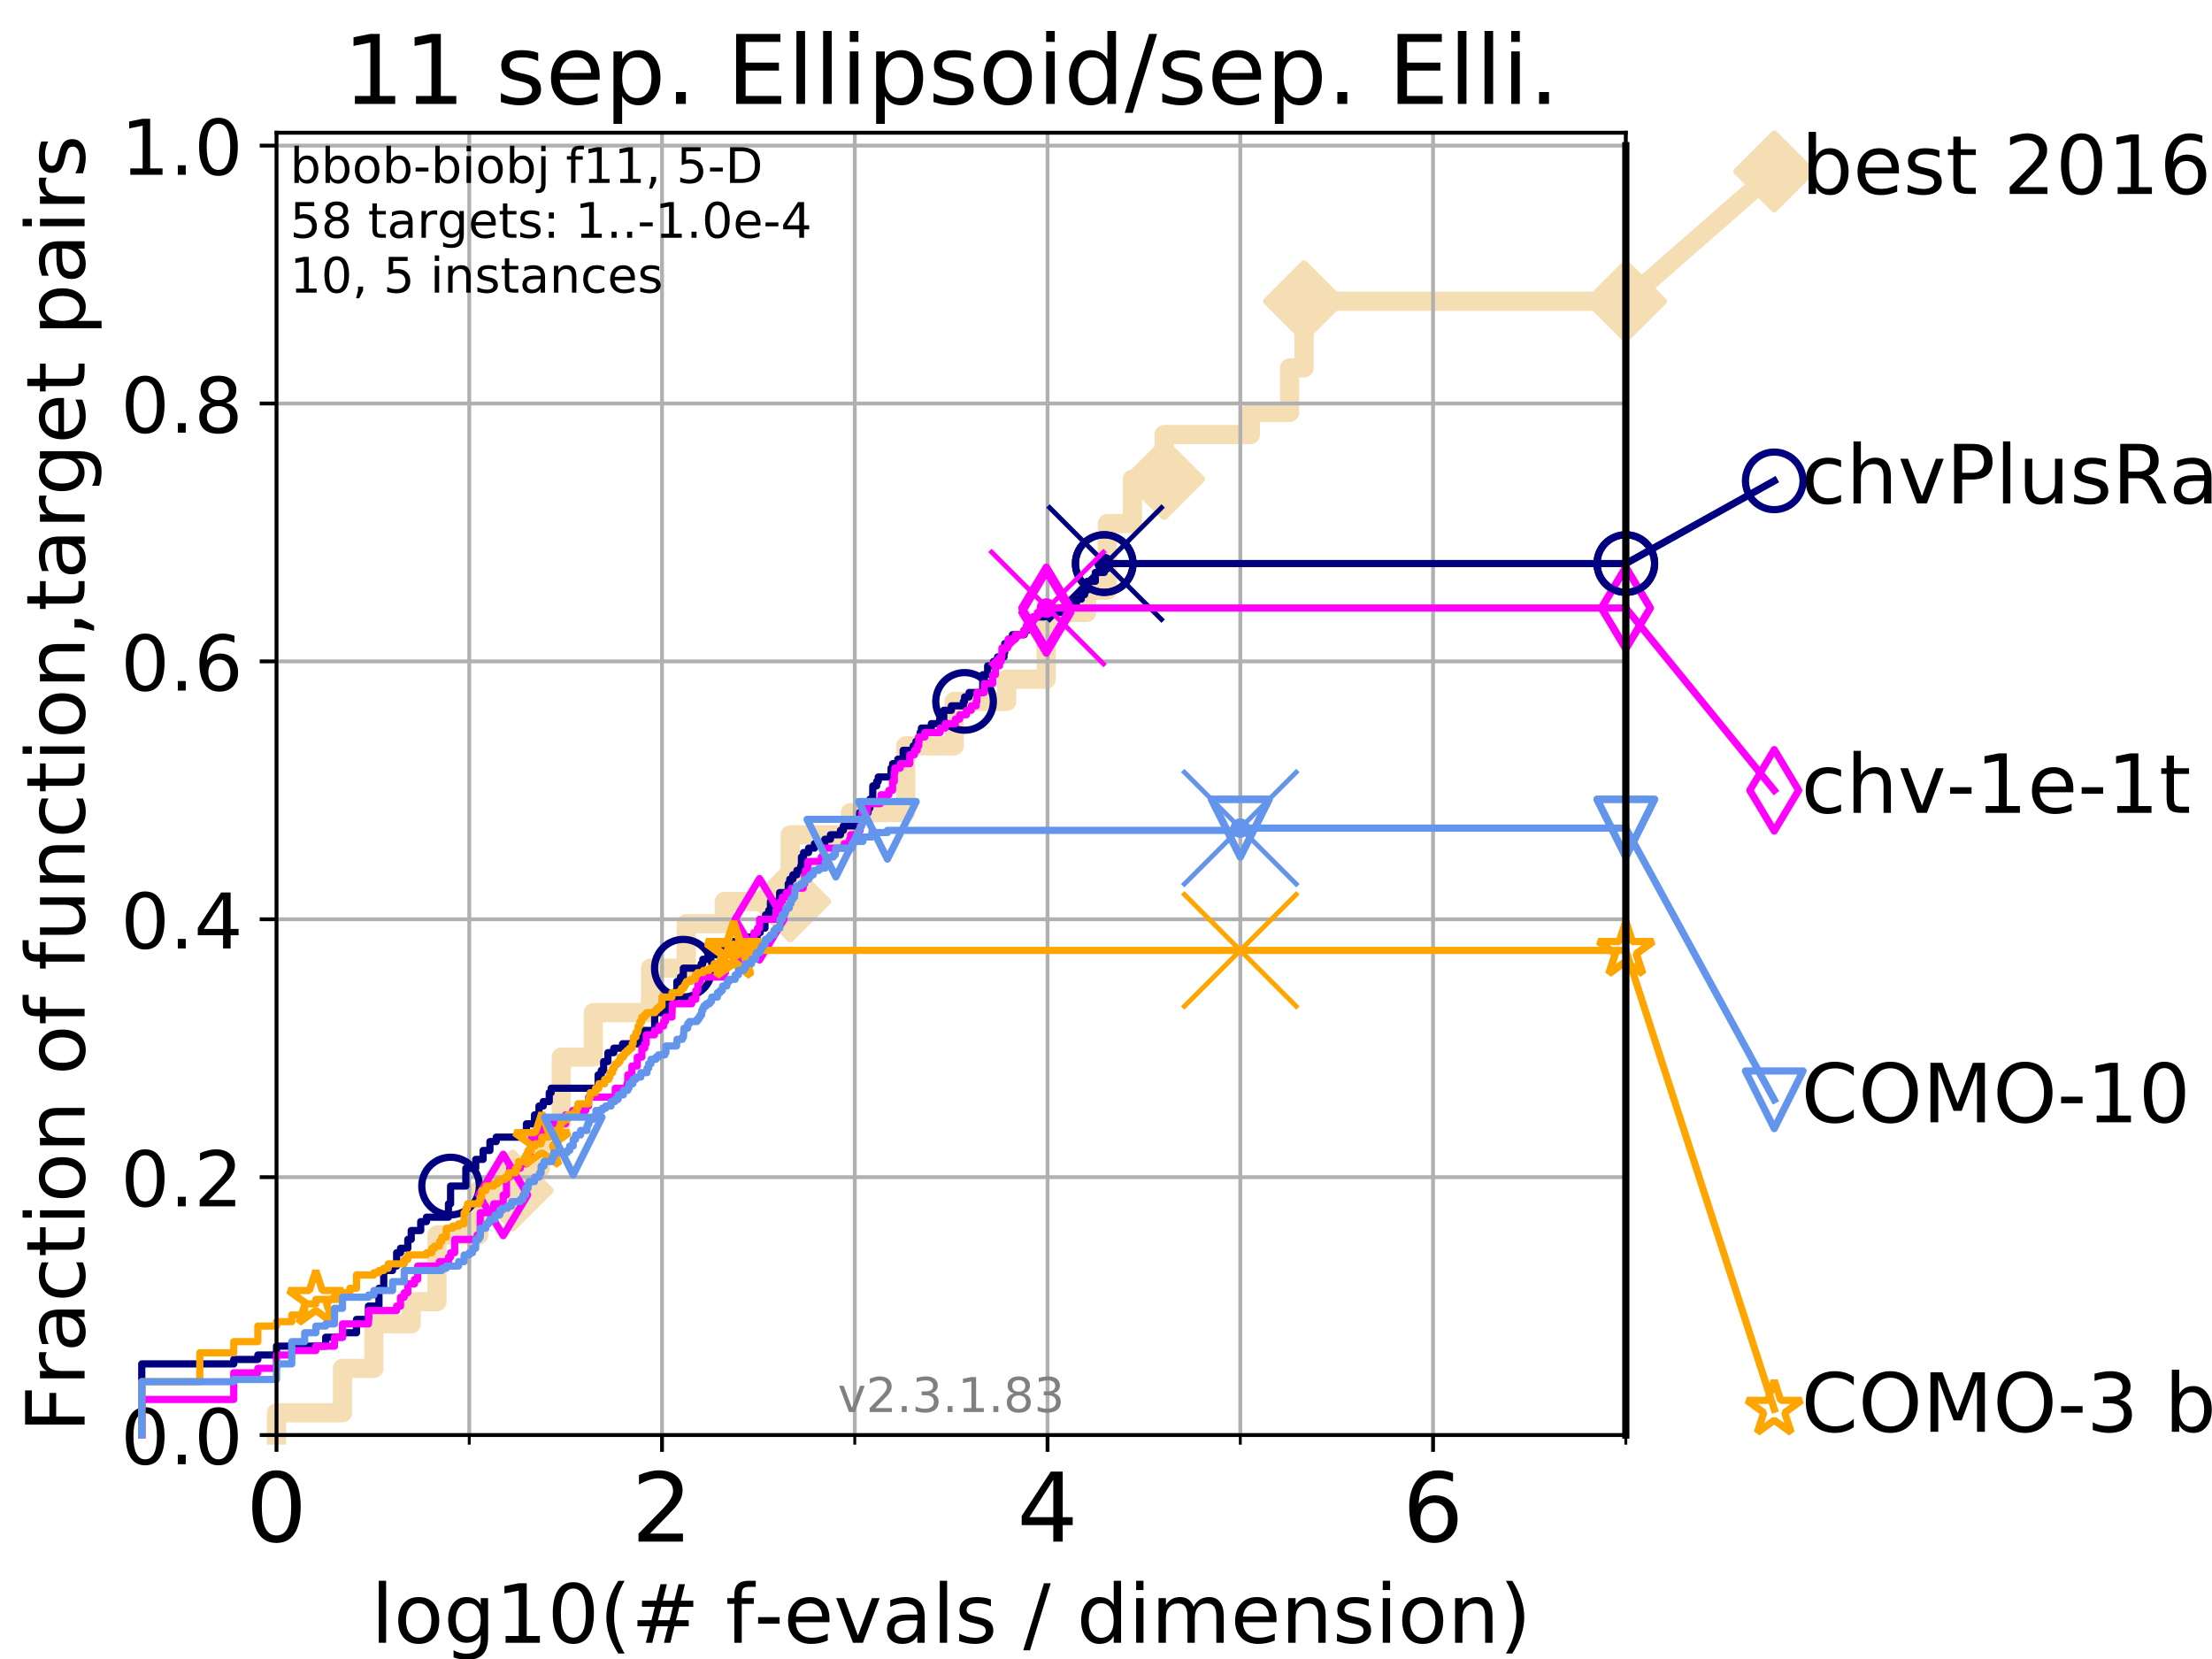 <?xml version="1.0" encoding="utf-8" standalone="no"?>
<!DOCTYPE svg PUBLIC "-//W3C//DTD SVG 1.1//EN"
  "http://www.w3.org/Graphics/SVG/1.1/DTD/svg11.dtd">
<!-- Created with matplotlib (https://matplotlib.org/) -->
<svg height="345.6pt" version="1.1" viewBox="0 0 460.8 345.6" width="460.8pt" xmlns="http://www.w3.org/2000/svg" xmlns:xlink="http://www.w3.org/1999/xlink">
 <defs>
  <style type="text/css">
*{stroke-linecap:butt;stroke-linejoin:round;}
  </style>
 </defs>
 <g id="figure_1">
  <g id="patch_1">
   <path d="M 0 345.6 
L 460.8 345.6 
L 460.8 0 
L 0 0 
z
" style="fill:#ffffff;"/>
  </g>
  <g id="axes_1">
   <g id="patch_2">
    <path d="M 57.6 298.944 
L 338.688 298.944 
L 338.688 27.648 
L 57.6 27.648 
z
" style="fill:#ffffff;"/>
   </g>
   <g id="line2d_1">
    <path d="M 57.6 298.944 
L 57.6 294.313 
L 71.35 294.313 
L 71.35 285.05 
L 77.885 285.05 
L 77.885 275.788 
L 85.667 275.788 
L 85.667 271.157 
L 91.03 271.157 
L 91.03 257.263 
L 99.732 257.263 
L 99.732 248.001 
L 106.803 248.001 
L 106.803 243.37 
L 112.581 243.37 
L 112.581 234.107 
L 116.914 234.107 
L 116.914 220.214 
L 123.594 220.214 
L 123.594 210.951 
L 135.522 210.951 
L 135.522 201.689 
L 142.963 201.689 
L 142.963 192.426 
L 150.883 192.426 
L 150.883 187.795 
L 164.615 187.795 
L 164.615 173.901 
L 177.168 173.901 
L 177.168 169.27 
L 188.679 169.27 
L 188.679 155.377 
L 198.771 155.377 
L 198.771 146.114 
L 209.718 146.114 
L 209.718 141.483 
L 217.938 141.483 
L 217.938 127.589 
L 226.351 127.589 
L 226.351 122.958 
L 230.668 122.958 
L 230.668 109.065 
L 235.903 109.065 
L 235.903 99.802 
L 242.513 99.802 
L 242.513 90.54 
L 260.472 90.54 
L 260.472 85.909 
L 268.66 85.909 
L 268.66 76.646 
L 271.662 76.646 
L 271.662 62.753 
L 338.688 62.753 
" style="fill:none;stroke:#f5deb3;stroke-linecap:square;stroke-width:4;"/>
   </g>
   <g id="line2d_2">
    <defs>
     <path d="M 0 7.778 
L 7.778 0 
L 0 -7.778 
L -7.778 0 
z
" id="m4a9a0a9748" style="stroke:#f5deb3;stroke-linejoin:miter;stroke-width:1.5;"/>
    </defs>
    <g>
     <use style="fill:#f5deb3;stroke:#f5deb3;stroke-linejoin:miter;stroke-width:1.5;" x="106.803" xlink:href="#m4a9a0a9748" y="248.001"/>
     <use style="fill:#f5deb3;stroke:#f5deb3;stroke-linejoin:miter;stroke-width:1.5;" x="164.615" xlink:href="#m4a9a0a9748" y="187.795"/>
     <use style="fill:#f5deb3;stroke:#f5deb3;stroke-linejoin:miter;stroke-width:1.5;" x="242.513" xlink:href="#m4a9a0a9748" y="99.802"/>
     <use style="fill:#f5deb3;stroke:#f5deb3;stroke-linejoin:miter;stroke-width:1.5;" x="271.662" xlink:href="#m4a9a0a9748" y="62.753"/>
     <use style="fill:#f5deb3;stroke:#f5deb3;stroke-linejoin:miter;stroke-width:1.5;" x="338.688" xlink:href="#m4a9a0a9748" y="62.753"/>
    </g>
   </g>
   <g id="line2d_3">
    <path style="fill:none;stroke:#f5deb3;stroke-linecap:square;stroke-width:4;"/>
    <g/>
   </g>
   <g id="line2d_4">
    <path d="M 338.688 62.753 
L 369.608 35.706 
" style="fill:none;stroke:#f5deb3;stroke-linecap:square;stroke-width:4;"/>
    <g>
     <use style="fill:#f5deb3;stroke:#f5deb3;stroke-linejoin:miter;stroke-width:1.5;" x="338.688" xlink:href="#m4a9a0a9748" y="62.753"/>
     <use style="fill:#f5deb3;stroke:#f5deb3;stroke-linejoin:miter;stroke-width:1.5;" x="369.608" xlink:href="#m4a9a0a9748" y="35.706"/>
    </g>
   </g>
   <g id="matplotlib.axis_1">
    <g id="xtick_1">
     <g id="line2d_5">
      <path clip-path="url(#p5052bd3047)" d="M 57.6 298.944 
L 57.6 27.648 
" style="fill:none;stroke:#b0b0b0;stroke-linecap:square;stroke-width:0.8;"/>
     </g>
     <g id="line2d_6">
      <defs>
       <path d="M 0 0 
L 0 3.5 
" id="m8806030101" style="stroke:#000000;stroke-width:0.8;"/>
      </defs>
      <g>
       <use style="stroke:#000000;stroke-width:0.8;" x="57.6" xlink:href="#m8806030101" y="298.944"/>
      </g>
     </g>
     <g id="text_1">
      <!-- 0 -->
      <defs>
       <path d="M 31.781 66.406 
Q 24.172 66.406 20.328 58.906 
Q 16.5 51.422 16.5 36.375 
Q 16.5 21.391 20.328 13.891 
Q 24.172 6.391 31.781 6.391 
Q 39.453 6.391 43.281 13.891 
Q 47.125 21.391 47.125 36.375 
Q 47.125 51.422 43.281 58.906 
Q 39.453 66.406 31.781 66.406 
z
M 31.781 74.219 
Q 44.047 74.219 50.516 64.516 
Q 56.984 54.828 56.984 36.375 
Q 56.984 17.969 50.516 8.266 
Q 44.047 -1.422 31.781 -1.422 
Q 19.531 -1.422 13.062 8.266 
Q 6.594 17.969 6.594 36.375 
Q 6.594 54.828 13.062 64.516 
Q 19.531 74.219 31.781 74.219 
z
" id="DejaVuSans-48"/>
      </defs>
      <g transform="translate(51.237 321.141)scale(0.2 -0.2)">
       <use xlink:href="#DejaVuSans-48"/>
      </g>
     </g>
    </g>
    <g id="xtick_2">
     <g id="line2d_7">
      <path clip-path="url(#p5052bd3047)" d="M 137.911 298.944 
L 137.911 27.648 
" style="fill:none;stroke:#b0b0b0;stroke-linecap:square;stroke-width:0.8;"/>
     </g>
     <g id="line2d_8">
      <g>
       <use style="stroke:#000000;stroke-width:0.8;" x="137.911" xlink:href="#m8806030101" y="298.944"/>
      </g>
     </g>
     <g id="text_2">
      <!-- 2 -->
      <defs>
       <path d="M 19.188 8.297 
L 53.609 8.297 
L 53.609 0 
L 7.328 0 
L 7.328 8.297 
Q 12.938 14.109 22.625 23.891 
Q 32.328 33.688 34.812 36.531 
Q 39.547 41.844 41.422 45.531 
Q 43.312 49.219 43.312 52.781 
Q 43.312 58.594 39.234 62.25 
Q 35.156 65.922 28.609 65.922 
Q 23.969 65.922 18.812 64.312 
Q 13.672 62.703 7.812 59.422 
L 7.812 69.391 
Q 13.766 71.781 18.938 73 
Q 24.125 74.219 28.422 74.219 
Q 39.75 74.219 46.484 68.547 
Q 53.219 62.891 53.219 53.422 
Q 53.219 48.922 51.531 44.891 
Q 49.859 40.875 45.406 35.406 
Q 44.188 33.984 37.641 27.219 
Q 31.109 20.453 19.188 8.297 
z
" id="DejaVuSans-50"/>
      </defs>
      <g transform="translate(131.548 321.141)scale(0.2 -0.2)">
       <use xlink:href="#DejaVuSans-50"/>
      </g>
     </g>
    </g>
    <g id="xtick_3">
     <g id="line2d_9">
      <path clip-path="url(#p5052bd3047)" d="M 218.222 298.944 
L 218.222 27.648 
" style="fill:none;stroke:#b0b0b0;stroke-linecap:square;stroke-width:0.8;"/>
     </g>
     <g id="line2d_10">
      <g>
       <use style="stroke:#000000;stroke-width:0.8;" x="218.222" xlink:href="#m8806030101" y="298.944"/>
      </g>
     </g>
     <g id="text_3">
      <!-- 4 -->
      <defs>
       <path d="M 37.797 64.312 
L 12.891 25.391 
L 37.797 25.391 
z
M 35.203 72.906 
L 47.609 72.906 
L 47.609 25.391 
L 58.016 25.391 
L 58.016 17.188 
L 47.609 17.188 
L 47.609 0 
L 37.797 0 
L 37.797 17.188 
L 4.891 17.188 
L 4.891 26.703 
z
" id="DejaVuSans-52"/>
      </defs>
      <g transform="translate(211.859 321.141)scale(0.2 -0.2)">
       <use xlink:href="#DejaVuSans-52"/>
      </g>
     </g>
    </g>
    <g id="xtick_4">
     <g id="line2d_11">
      <path clip-path="url(#p5052bd3047)" d="M 298.533 298.944 
L 298.533 27.648 
" style="fill:none;stroke:#b0b0b0;stroke-linecap:square;stroke-width:0.8;"/>
     </g>
     <g id="line2d_12">
      <g>
       <use style="stroke:#000000;stroke-width:0.8;" x="298.533" xlink:href="#m8806030101" y="298.944"/>
      </g>
     </g>
     <g id="text_4">
      <!-- 6 -->
      <defs>
       <path d="M 33.016 40.375 
Q 26.375 40.375 22.484 35.828 
Q 18.609 31.297 18.609 23.391 
Q 18.609 15.531 22.484 10.953 
Q 26.375 6.391 33.016 6.391 
Q 39.656 6.391 43.531 10.953 
Q 47.406 15.531 47.406 23.391 
Q 47.406 31.297 43.531 35.828 
Q 39.656 40.375 33.016 40.375 
z
M 52.594 71.297 
L 52.594 62.312 
Q 48.875 64.062 45.094 64.984 
Q 41.312 65.922 37.594 65.922 
Q 27.828 65.922 22.672 59.328 
Q 17.531 52.734 16.797 39.406 
Q 19.672 43.656 24.016 45.922 
Q 28.375 48.188 33.594 48.188 
Q 44.578 48.188 50.953 41.516 
Q 57.328 34.859 57.328 23.391 
Q 57.328 12.156 50.688 5.359 
Q 44.047 -1.422 33.016 -1.422 
Q 20.359 -1.422 13.672 8.266 
Q 6.984 17.969 6.984 36.375 
Q 6.984 53.656 15.188 63.938 
Q 23.391 74.219 37.203 74.219 
Q 40.922 74.219 44.703 73.484 
Q 48.484 72.75 52.594 71.297 
z
" id="DejaVuSans-54"/>
      </defs>
      <g transform="translate(292.17 321.141)scale(0.2 -0.2)">
       <use xlink:href="#DejaVuSans-54"/>
      </g>
     </g>
    </g>
    <g id="xtick_5">
     <g id="line2d_13">
      <path clip-path="url(#p5052bd3047)" d="M 97.755 298.944 
L 97.755 27.648 
" style="fill:none;stroke:#b0b0b0;stroke-linecap:square;stroke-width:0.8;"/>
     </g>
     <g id="line2d_14">
      <defs>
       <path d="M 0 0 
L 0 2 
" id="m1015ad3f41" style="stroke:#000000;stroke-width:0.6;"/>
      </defs>
      <g>
       <use style="stroke:#000000;stroke-width:0.6;" x="97.755" xlink:href="#m1015ad3f41" y="298.944"/>
      </g>
     </g>
    </g>
    <g id="xtick_6">
     <g id="line2d_15">
      <path clip-path="url(#p5052bd3047)" d="M 178.066 298.944 
L 178.066 27.648 
" style="fill:none;stroke:#b0b0b0;stroke-linecap:square;stroke-width:0.8;"/>
     </g>
     <g id="line2d_16">
      <g>
       <use style="stroke:#000000;stroke-width:0.6;" x="178.066" xlink:href="#m1015ad3f41" y="298.944"/>
      </g>
     </g>
    </g>
    <g id="xtick_7">
     <g id="line2d_17">
      <path clip-path="url(#p5052bd3047)" d="M 258.377 298.944 
L 258.377 27.648 
" style="fill:none;stroke:#b0b0b0;stroke-linecap:square;stroke-width:0.8;"/>
     </g>
     <g id="line2d_18">
      <g>
       <use style="stroke:#000000;stroke-width:0.6;" x="258.377" xlink:href="#m1015ad3f41" y="298.944"/>
      </g>
     </g>
    </g>
    <g id="xtick_8">
     <g id="line2d_19">
      <path clip-path="url(#p5052bd3047)" d="M 338.688 298.944 
L 338.688 27.648 
" style="fill:none;stroke:#b0b0b0;stroke-linecap:square;stroke-width:0.8;"/>
     </g>
     <g id="line2d_20">
      <g>
       <use style="stroke:#000000;stroke-width:0.6;" x="338.688" xlink:href="#m1015ad3f41" y="298.944"/>
      </g>
     </g>
    </g>
    <g id="text_5">
     <!-- log10(# f-evals / dimension) -->
     <defs>
      <path d="M 9.422 75.984 
L 18.406 75.984 
L 18.406 0 
L 9.422 0 
z
" id="DejaVuSans-108"/>
      <path d="M 30.609 48.391 
Q 23.391 48.391 19.188 42.75 
Q 14.984 37.109 14.984 27.297 
Q 14.984 17.484 19.156 11.844 
Q 23.344 6.203 30.609 6.203 
Q 37.797 6.203 41.984 11.859 
Q 46.188 17.531 46.188 27.297 
Q 46.188 37.016 41.984 42.703 
Q 37.797 48.391 30.609 48.391 
z
M 30.609 56 
Q 42.328 56 49.016 48.375 
Q 55.719 40.766 55.719 27.297 
Q 55.719 13.875 49.016 6.219 
Q 42.328 -1.422 30.609 -1.422 
Q 18.844 -1.422 12.172 6.219 
Q 5.516 13.875 5.516 27.297 
Q 5.516 40.766 12.172 48.375 
Q 18.844 56 30.609 56 
z
" id="DejaVuSans-111"/>
      <path d="M 45.406 27.984 
Q 45.406 37.75 41.375 43.109 
Q 37.359 48.484 30.078 48.484 
Q 22.859 48.484 18.828 43.109 
Q 14.797 37.75 14.797 27.984 
Q 14.797 18.266 18.828 12.891 
Q 22.859 7.516 30.078 7.516 
Q 37.359 7.516 41.375 12.891 
Q 45.406 18.266 45.406 27.984 
z
M 54.391 6.781 
Q 54.391 -7.172 48.188 -13.984 
Q 42 -20.797 29.203 -20.797 
Q 24.469 -20.797 20.266 -20.094 
Q 16.062 -19.391 12.109 -17.922 
L 12.109 -9.188 
Q 16.062 -11.328 19.922 -12.344 
Q 23.781 -13.375 27.781 -13.375 
Q 36.625 -13.375 41.016 -8.766 
Q 45.406 -4.156 45.406 5.172 
L 45.406 9.625 
Q 42.625 4.781 38.281 2.391 
Q 33.938 0 27.875 0 
Q 17.828 0 11.672 7.656 
Q 5.516 15.328 5.516 27.984 
Q 5.516 40.672 11.672 48.328 
Q 17.828 56 27.875 56 
Q 33.938 56 38.281 53.609 
Q 42.625 51.219 45.406 46.391 
L 45.406 54.688 
L 54.391 54.688 
z
" id="DejaVuSans-103"/>
      <path d="M 12.406 8.297 
L 28.516 8.297 
L 28.516 63.922 
L 10.984 60.406 
L 10.984 69.391 
L 28.422 72.906 
L 38.281 72.906 
L 38.281 8.297 
L 54.391 8.297 
L 54.391 0 
L 12.406 0 
z
" id="DejaVuSans-49"/>
      <path d="M 31 75.875 
Q 24.469 64.656 21.281 53.656 
Q 18.109 42.672 18.109 31.391 
Q 18.109 20.125 21.312 9.062 
Q 24.516 -2 31 -13.188 
L 23.188 -13.188 
Q 15.875 -1.703 12.234 9.375 
Q 8.594 20.453 8.594 31.391 
Q 8.594 42.281 12.203 53.312 
Q 15.828 64.359 23.188 75.875 
z
" id="DejaVuSans-40"/>
      <path d="M 51.125 44 
L 36.922 44 
L 32.812 27.688 
L 47.125 27.688 
z
M 43.797 71.781 
L 38.719 51.516 
L 52.984 51.516 
L 58.109 71.781 
L 65.922 71.781 
L 60.891 51.516 
L 76.125 51.516 
L 76.125 44 
L 58.984 44 
L 54.984 27.688 
L 70.516 27.688 
L 70.516 20.219 
L 53.078 20.219 
L 48 0 
L 40.188 0 
L 45.219 20.219 
L 30.906 20.219 
L 25.875 0 
L 18.016 0 
L 23.094 20.219 
L 7.719 20.219 
L 7.719 27.688 
L 24.906 27.688 
L 29 44 
L 13.281 44 
L 13.281 51.516 
L 30.906 51.516 
L 35.891 71.781 
z
" id="DejaVuSans-35"/>
      <path id="DejaVuSans-32"/>
      <path d="M 37.109 75.984 
L 37.109 68.5 
L 28.516 68.5 
Q 23.688 68.5 21.797 66.547 
Q 19.922 64.594 19.922 59.516 
L 19.922 54.688 
L 34.719 54.688 
L 34.719 47.703 
L 19.922 47.703 
L 19.922 0 
L 10.891 0 
L 10.891 47.703 
L 2.297 47.703 
L 2.297 54.688 
L 10.891 54.688 
L 10.891 58.5 
Q 10.891 67.625 15.141 71.797 
Q 19.391 75.984 28.609 75.984 
z
" id="DejaVuSans-102"/>
      <path d="M 4.891 31.391 
L 31.203 31.391 
L 31.203 23.391 
L 4.891 23.391 
z
" id="DejaVuSans-45"/>
      <path d="M 56.203 29.594 
L 56.203 25.203 
L 14.891 25.203 
Q 15.484 15.922 20.484 11.062 
Q 25.484 6.203 34.422 6.203 
Q 39.594 6.203 44.453 7.469 
Q 49.312 8.734 54.109 11.281 
L 54.109 2.781 
Q 49.266 0.734 44.188 -0.344 
Q 39.109 -1.422 33.891 -1.422 
Q 20.797 -1.422 13.156 6.188 
Q 5.516 13.812 5.516 26.812 
Q 5.516 40.234 12.766 48.109 
Q 20.016 56 32.328 56 
Q 43.359 56 49.781 48.891 
Q 56.203 41.797 56.203 29.594 
z
M 47.219 32.234 
Q 47.125 39.594 43.094 43.984 
Q 39.062 48.391 32.422 48.391 
Q 24.906 48.391 20.391 44.141 
Q 15.875 39.891 15.188 32.172 
z
" id="DejaVuSans-101"/>
      <path d="M 2.984 54.688 
L 12.5 54.688 
L 29.594 8.797 
L 46.688 54.688 
L 56.203 54.688 
L 35.688 0 
L 23.484 0 
z
" id="DejaVuSans-118"/>
      <path d="M 34.281 27.484 
Q 23.391 27.484 19.188 25 
Q 14.984 22.516 14.984 16.5 
Q 14.984 11.719 18.141 8.906 
Q 21.297 6.109 26.703 6.109 
Q 34.188 6.109 38.703 11.406 
Q 43.219 16.703 43.219 25.484 
L 43.219 27.484 
z
M 52.203 31.203 
L 52.203 0 
L 43.219 0 
L 43.219 8.297 
Q 40.141 3.328 35.547 0.953 
Q 30.953 -1.422 24.312 -1.422 
Q 15.922 -1.422 10.953 3.297 
Q 6 8.016 6 15.922 
Q 6 25.141 12.172 29.828 
Q 18.359 34.516 30.609 34.516 
L 43.219 34.516 
L 43.219 35.406 
Q 43.219 41.609 39.141 45 
Q 35.062 48.391 27.688 48.391 
Q 23 48.391 18.547 47.266 
Q 14.109 46.141 10.016 43.891 
L 10.016 52.203 
Q 14.938 54.109 19.578 55.047 
Q 24.219 56 28.609 56 
Q 40.484 56 46.344 49.844 
Q 52.203 43.703 52.203 31.203 
z
" id="DejaVuSans-97"/>
      <path d="M 44.281 53.078 
L 44.281 44.578 
Q 40.484 46.531 36.375 47.5 
Q 32.281 48.484 27.875 48.484 
Q 21.188 48.484 17.844 46.438 
Q 14.5 44.391 14.5 40.281 
Q 14.5 37.156 16.891 35.375 
Q 19.281 33.594 26.516 31.984 
L 29.594 31.297 
Q 39.156 29.25 43.188 25.516 
Q 47.219 21.781 47.219 15.094 
Q 47.219 7.469 41.188 3.016 
Q 35.156 -1.422 24.609 -1.422 
Q 20.219 -1.422 15.453 -0.562 
Q 10.688 0.297 5.422 2 
L 5.422 11.281 
Q 10.406 8.688 15.234 7.391 
Q 20.062 6.109 24.812 6.109 
Q 31.156 6.109 34.562 8.281 
Q 37.984 10.453 37.984 14.406 
Q 37.984 18.062 35.516 20.016 
Q 33.062 21.969 24.703 23.781 
L 21.578 24.516 
Q 13.234 26.266 9.516 29.906 
Q 5.812 33.547 5.812 39.891 
Q 5.812 47.609 11.281 51.797 
Q 16.75 56 26.812 56 
Q 31.781 56 36.172 55.266 
Q 40.578 54.547 44.281 53.078 
z
" id="DejaVuSans-115"/>
      <path d="M 25.391 72.906 
L 33.688 72.906 
L 8.297 -9.281 
L 0 -9.281 
z
" id="DejaVuSans-47"/>
      <path d="M 45.406 46.391 
L 45.406 75.984 
L 54.391 75.984 
L 54.391 0 
L 45.406 0 
L 45.406 8.203 
Q 42.578 3.328 38.25 0.953 
Q 33.938 -1.422 27.875 -1.422 
Q 17.969 -1.422 11.734 6.484 
Q 5.516 14.406 5.516 27.297 
Q 5.516 40.188 11.734 48.094 
Q 17.969 56 27.875 56 
Q 33.938 56 38.25 53.625 
Q 42.578 51.266 45.406 46.391 
z
M 14.797 27.297 
Q 14.797 17.391 18.875 11.75 
Q 22.953 6.109 30.078 6.109 
Q 37.203 6.109 41.297 11.75 
Q 45.406 17.391 45.406 27.297 
Q 45.406 37.203 41.297 42.844 
Q 37.203 48.484 30.078 48.484 
Q 22.953 48.484 18.875 42.844 
Q 14.797 37.203 14.797 27.297 
z
" id="DejaVuSans-100"/>
      <path d="M 9.422 54.688 
L 18.406 54.688 
L 18.406 0 
L 9.422 0 
z
M 9.422 75.984 
L 18.406 75.984 
L 18.406 64.594 
L 9.422 64.594 
z
" id="DejaVuSans-105"/>
      <path d="M 52 44.188 
Q 55.375 50.25 60.062 53.125 
Q 64.75 56 71.094 56 
Q 79.641 56 84.281 50.016 
Q 88.922 44.047 88.922 33.016 
L 88.922 0 
L 79.891 0 
L 79.891 32.719 
Q 79.891 40.578 77.094 44.375 
Q 74.312 48.188 68.609 48.188 
Q 61.625 48.188 57.562 43.547 
Q 53.516 38.922 53.516 30.906 
L 53.516 0 
L 44.484 0 
L 44.484 32.719 
Q 44.484 40.625 41.703 44.406 
Q 38.922 48.188 33.109 48.188 
Q 26.219 48.188 22.156 43.531 
Q 18.109 38.875 18.109 30.906 
L 18.109 0 
L 9.078 0 
L 9.078 54.688 
L 18.109 54.688 
L 18.109 46.188 
Q 21.188 51.219 25.484 53.609 
Q 29.781 56 35.688 56 
Q 41.656 56 45.828 52.969 
Q 50 49.953 52 44.188 
z
" id="DejaVuSans-109"/>
      <path d="M 54.891 33.016 
L 54.891 0 
L 45.906 0 
L 45.906 32.719 
Q 45.906 40.484 42.875 44.328 
Q 39.844 48.188 33.797 48.188 
Q 26.516 48.188 22.312 43.547 
Q 18.109 38.922 18.109 30.906 
L 18.109 0 
L 9.078 0 
L 9.078 54.688 
L 18.109 54.688 
L 18.109 46.188 
Q 21.344 51.125 25.703 53.562 
Q 30.078 56 35.797 56 
Q 45.219 56 50.047 50.172 
Q 54.891 44.344 54.891 33.016 
z
" id="DejaVuSans-110"/>
      <path d="M 8.016 75.875 
L 15.828 75.875 
Q 23.141 64.359 26.781 53.312 
Q 30.422 42.281 30.422 31.391 
Q 30.422 20.453 26.781 9.375 
Q 23.141 -1.703 15.828 -13.188 
L 8.016 -13.188 
Q 14.5 -2 17.703 9.062 
Q 20.906 20.125 20.906 31.391 
Q 20.906 42.672 17.703 53.656 
Q 14.5 64.656 8.016 75.875 
z
" id="DejaVuSans-41"/>
     </defs>
     <g transform="translate(77.303 342.218)scale(0.17 -0.17)">
      <use xlink:href="#DejaVuSans-108"/>
      <use x="27.783" xlink:href="#DejaVuSans-111"/>
      <use x="88.965" xlink:href="#DejaVuSans-103"/>
      <use x="152.441" xlink:href="#DejaVuSans-49"/>
      <use x="216.064" xlink:href="#DejaVuSans-48"/>
      <use x="279.688" xlink:href="#DejaVuSans-40"/>
      <use x="318.701" xlink:href="#DejaVuSans-35"/>
      <use x="402.49" xlink:href="#DejaVuSans-32"/>
      <use x="434.277" xlink:href="#DejaVuSans-102"/>
      <use x="469.404" xlink:href="#DejaVuSans-45"/>
      <use x="505.488" xlink:href="#DejaVuSans-101"/>
      <use x="567.012" xlink:href="#DejaVuSans-118"/>
      <use x="626.191" xlink:href="#DejaVuSans-97"/>
      <use x="687.471" xlink:href="#DejaVuSans-108"/>
      <use x="715.254" xlink:href="#DejaVuSans-115"/>
      <use x="767.354" xlink:href="#DejaVuSans-32"/>
      <use x="799.141" xlink:href="#DejaVuSans-47"/>
      <use x="832.832" xlink:href="#DejaVuSans-32"/>
      <use x="864.619" xlink:href="#DejaVuSans-100"/>
      <use x="928.096" xlink:href="#DejaVuSans-105"/>
      <use x="955.879" xlink:href="#DejaVuSans-109"/>
      <use x="1053.291" xlink:href="#DejaVuSans-101"/>
      <use x="1114.814" xlink:href="#DejaVuSans-110"/>
      <use x="1178.193" xlink:href="#DejaVuSans-115"/>
      <use x="1230.293" xlink:href="#DejaVuSans-105"/>
      <use x="1258.076" xlink:href="#DejaVuSans-111"/>
      <use x="1319.258" xlink:href="#DejaVuSans-110"/>
      <use x="1382.637" xlink:href="#DejaVuSans-41"/>
     </g>
    </g>
   </g>
   <g id="matplotlib.axis_2">
    <g id="ytick_1">
     <g id="line2d_21">
      <path clip-path="url(#p5052bd3047)" d="M 57.6 298.944 
L 338.688 298.944 
" style="fill:none;stroke:#b0b0b0;stroke-linecap:square;stroke-width:0.8;"/>
     </g>
     <g id="line2d_22">
      <defs>
       <path d="M 0 0 
L -3.5 0 
" id="mb31f7f8775" style="stroke:#000000;stroke-width:0.8;"/>
      </defs>
      <g>
       <use style="stroke:#000000;stroke-width:0.8;" x="57.6" xlink:href="#mb31f7f8775" y="298.944"/>
      </g>
     </g>
     <g id="text_6">
      <!-- 0.0 -->
      <defs>
       <path d="M 10.688 12.406 
L 21 12.406 
L 21 0 
L 10.688 0 
z
" id="DejaVuSans-46"/>
      </defs>
      <g transform="translate(25.155 305.023)scale(0.16 -0.16)">
       <use xlink:href="#DejaVuSans-48"/>
       <use x="63.623" xlink:href="#DejaVuSans-46"/>
       <use x="95.41" xlink:href="#DejaVuSans-48"/>
      </g>
     </g>
    </g>
    <g id="ytick_2">
     <g id="line2d_23">
      <path clip-path="url(#p5052bd3047)" d="M 57.6 245.222 
L 338.688 245.222 
" style="fill:none;stroke:#b0b0b0;stroke-linecap:square;stroke-width:0.8;"/>
     </g>
     <g id="line2d_24">
      <g>
       <use style="stroke:#000000;stroke-width:0.8;" x="57.6" xlink:href="#mb31f7f8775" y="245.222"/>
      </g>
     </g>
     <g id="text_7">
      <!-- 0.2 -->
      <g transform="translate(25.155 251.301)scale(0.16 -0.16)">
       <use xlink:href="#DejaVuSans-48"/>
       <use x="63.623" xlink:href="#DejaVuSans-46"/>
       <use x="95.41" xlink:href="#DejaVuSans-50"/>
      </g>
     </g>
    </g>
    <g id="ytick_3">
     <g id="line2d_25">
      <path clip-path="url(#p5052bd3047)" d="M 57.6 191.5 
L 338.688 191.5 
" style="fill:none;stroke:#b0b0b0;stroke-linecap:square;stroke-width:0.8;"/>
     </g>
     <g id="line2d_26">
      <g>
       <use style="stroke:#000000;stroke-width:0.8;" x="57.6" xlink:href="#mb31f7f8775" y="191.5"/>
      </g>
     </g>
     <g id="text_8">
      <!-- 0.4 -->
      <g transform="translate(25.155 197.579)scale(0.16 -0.16)">
       <use xlink:href="#DejaVuSans-48"/>
       <use x="63.623" xlink:href="#DejaVuSans-46"/>
       <use x="95.41" xlink:href="#DejaVuSans-52"/>
      </g>
     </g>
    </g>
    <g id="ytick_4">
     <g id="line2d_27">
      <path clip-path="url(#p5052bd3047)" d="M 57.6 137.778 
L 338.688 137.778 
" style="fill:none;stroke:#b0b0b0;stroke-linecap:square;stroke-width:0.8;"/>
     </g>
     <g id="line2d_28">
      <g>
       <use style="stroke:#000000;stroke-width:0.8;" x="57.6" xlink:href="#mb31f7f8775" y="137.778"/>
      </g>
     </g>
     <g id="text_9">
      <!-- 0.6 -->
      <g transform="translate(25.155 143.857)scale(0.16 -0.16)">
       <use xlink:href="#DejaVuSans-48"/>
       <use x="63.623" xlink:href="#DejaVuSans-46"/>
       <use x="95.41" xlink:href="#DejaVuSans-54"/>
      </g>
     </g>
    </g>
    <g id="ytick_5">
     <g id="line2d_29">
      <path clip-path="url(#p5052bd3047)" d="M 57.6 84.056 
L 338.688 84.056 
" style="fill:none;stroke:#b0b0b0;stroke-linecap:square;stroke-width:0.8;"/>
     </g>
     <g id="line2d_30">
      <g>
       <use style="stroke:#000000;stroke-width:0.8;" x="57.6" xlink:href="#mb31f7f8775" y="84.056"/>
      </g>
     </g>
     <g id="text_10">
      <!-- 0.8 -->
      <defs>
       <path d="M 31.781 34.625 
Q 24.75 34.625 20.719 30.859 
Q 16.703 27.094 16.703 20.516 
Q 16.703 13.922 20.719 10.156 
Q 24.75 6.391 31.781 6.391 
Q 38.812 6.391 42.859 10.172 
Q 46.922 13.969 46.922 20.516 
Q 46.922 27.094 42.891 30.859 
Q 38.875 34.625 31.781 34.625 
z
M 21.922 38.812 
Q 15.578 40.375 12.031 44.719 
Q 8.5 49.078 8.5 55.328 
Q 8.5 64.062 14.719 69.141 
Q 20.953 74.219 31.781 74.219 
Q 42.672 74.219 48.875 69.141 
Q 55.078 64.062 55.078 55.328 
Q 55.078 49.078 51.531 44.719 
Q 48 40.375 41.703 38.812 
Q 48.828 37.156 52.797 32.312 
Q 56.781 27.484 56.781 20.516 
Q 56.781 9.906 50.312 4.234 
Q 43.844 -1.422 31.781 -1.422 
Q 19.734 -1.422 13.25 4.234 
Q 6.781 9.906 6.781 20.516 
Q 6.781 27.484 10.781 32.312 
Q 14.797 37.156 21.922 38.812 
z
M 18.312 54.391 
Q 18.312 48.734 21.844 45.562 
Q 25.391 42.391 31.781 42.391 
Q 38.141 42.391 41.719 45.562 
Q 45.312 48.734 45.312 54.391 
Q 45.312 60.062 41.719 63.234 
Q 38.141 66.406 31.781 66.406 
Q 25.391 66.406 21.844 63.234 
Q 18.312 60.062 18.312 54.391 
z
" id="DejaVuSans-56"/>
      </defs>
      <g transform="translate(25.155 90.135)scale(0.16 -0.16)">
       <use xlink:href="#DejaVuSans-48"/>
       <use x="63.623" xlink:href="#DejaVuSans-46"/>
       <use x="95.41" xlink:href="#DejaVuSans-56"/>
      </g>
     </g>
    </g>
    <g id="ytick_6">
     <g id="line2d_31">
      <path clip-path="url(#p5052bd3047)" d="M 57.6 30.334 
L 338.688 30.334 
" style="fill:none;stroke:#b0b0b0;stroke-linecap:square;stroke-width:0.8;"/>
     </g>
     <g id="line2d_32">
      <g>
       <use style="stroke:#000000;stroke-width:0.8;" x="57.6" xlink:href="#mb31f7f8775" y="30.334"/>
      </g>
     </g>
     <g id="text_11">
      <!-- 1.0 -->
      <g transform="translate(25.155 36.413)scale(0.16 -0.16)">
       <use xlink:href="#DejaVuSans-49"/>
       <use x="63.623" xlink:href="#DejaVuSans-46"/>
       <use x="95.41" xlink:href="#DejaVuSans-48"/>
      </g>
     </g>
    </g>
    <g id="text_12">
     <!-- Fraction of function,target pairs -->
     <defs>
      <path d="M 9.812 72.906 
L 51.703 72.906 
L 51.703 64.594 
L 19.672 64.594 
L 19.672 43.109 
L 48.578 43.109 
L 48.578 34.812 
L 19.672 34.812 
L 19.672 0 
L 9.812 0 
z
" id="DejaVuSans-70"/>
      <path d="M 41.109 46.297 
Q 39.594 47.172 37.812 47.578 
Q 36.031 48 33.891 48 
Q 26.266 48 22.188 43.047 
Q 18.109 38.094 18.109 28.812 
L 18.109 0 
L 9.078 0 
L 9.078 54.688 
L 18.109 54.688 
L 18.109 46.188 
Q 20.953 51.172 25.484 53.578 
Q 30.031 56 36.531 56 
Q 37.453 56 38.578 55.875 
Q 39.703 55.766 41.062 55.516 
z
" id="DejaVuSans-114"/>
      <path d="M 48.781 52.594 
L 48.781 44.188 
Q 44.969 46.297 41.141 47.344 
Q 37.312 48.391 33.406 48.391 
Q 24.656 48.391 19.812 42.844 
Q 14.984 37.312 14.984 27.297 
Q 14.984 17.281 19.812 11.734 
Q 24.656 6.203 33.406 6.203 
Q 37.312 6.203 41.141 7.25 
Q 44.969 8.297 48.781 10.406 
L 48.781 2.094 
Q 45.016 0.344 40.984 -0.531 
Q 36.969 -1.422 32.422 -1.422 
Q 20.062 -1.422 12.781 6.344 
Q 5.516 14.109 5.516 27.297 
Q 5.516 40.672 12.859 48.328 
Q 20.219 56 33.016 56 
Q 37.156 56 41.109 55.141 
Q 45.062 54.297 48.781 52.594 
z
" id="DejaVuSans-99"/>
      <path d="M 18.312 70.219 
L 18.312 54.688 
L 36.812 54.688 
L 36.812 47.703 
L 18.312 47.703 
L 18.312 18.016 
Q 18.312 11.328 20.141 9.422 
Q 21.969 7.516 27.594 7.516 
L 36.812 7.516 
L 36.812 0 
L 27.594 0 
Q 17.188 0 13.234 3.875 
Q 9.281 7.766 9.281 18.016 
L 9.281 47.703 
L 2.688 47.703 
L 2.688 54.688 
L 9.281 54.688 
L 9.281 70.219 
z
" id="DejaVuSans-116"/>
      <path d="M 8.5 21.578 
L 8.5 54.688 
L 17.484 54.688 
L 17.484 21.922 
Q 17.484 14.156 20.5 10.266 
Q 23.531 6.391 29.594 6.391 
Q 36.859 6.391 41.078 11.031 
Q 45.312 15.672 45.312 23.688 
L 45.312 54.688 
L 54.297 54.688 
L 54.297 0 
L 45.312 0 
L 45.312 8.406 
Q 42.047 3.422 37.719 1 
Q 33.406 -1.422 27.688 -1.422 
Q 18.266 -1.422 13.375 4.438 
Q 8.5 10.297 8.5 21.578 
z
M 31.109 56 
z
" id="DejaVuSans-117"/>
      <path d="M 11.719 12.406 
L 22.016 12.406 
L 22.016 4 
L 14.016 -11.625 
L 7.719 -11.625 
L 11.719 4 
z
" id="DejaVuSans-44"/>
      <path d="M 18.109 8.203 
L 18.109 -20.797 
L 9.078 -20.797 
L 9.078 54.688 
L 18.109 54.688 
L 18.109 46.391 
Q 20.953 51.266 25.266 53.625 
Q 29.594 56 35.594 56 
Q 45.562 56 51.781 48.094 
Q 58.016 40.188 58.016 27.297 
Q 58.016 14.406 51.781 6.484 
Q 45.562 -1.422 35.594 -1.422 
Q 29.594 -1.422 25.266 0.953 
Q 20.953 3.328 18.109 8.203 
z
M 48.688 27.297 
Q 48.688 37.203 44.609 42.844 
Q 40.531 48.484 33.406 48.484 
Q 26.266 48.484 22.188 42.844 
Q 18.109 37.203 18.109 27.297 
Q 18.109 17.391 22.188 11.75 
Q 26.266 6.109 33.406 6.109 
Q 40.531 6.109 44.609 11.75 
Q 48.688 17.391 48.688 27.297 
z
" id="DejaVuSans-112"/>
     </defs>
     <g transform="translate(17.62 298.435)rotate(-90)scale(0.17 -0.17)">
      <use xlink:href="#DejaVuSans-70"/>
      <use x="57.41" xlink:href="#DejaVuSans-114"/>
      <use x="98.523" xlink:href="#DejaVuSans-97"/>
      <use x="159.803" xlink:href="#DejaVuSans-99"/>
      <use x="214.783" xlink:href="#DejaVuSans-116"/>
      <use x="253.992" xlink:href="#DejaVuSans-105"/>
      <use x="281.775" xlink:href="#DejaVuSans-111"/>
      <use x="342.957" xlink:href="#DejaVuSans-110"/>
      <use x="406.336" xlink:href="#DejaVuSans-32"/>
      <use x="438.123" xlink:href="#DejaVuSans-111"/>
      <use x="499.305" xlink:href="#DejaVuSans-102"/>
      <use x="534.51" xlink:href="#DejaVuSans-32"/>
      <use x="566.297" xlink:href="#DejaVuSans-102"/>
      <use x="601.502" xlink:href="#DejaVuSans-117"/>
      <use x="664.881" xlink:href="#DejaVuSans-110"/>
      <use x="728.26" xlink:href="#DejaVuSans-99"/>
      <use x="783.24" xlink:href="#DejaVuSans-116"/>
      <use x="822.449" xlink:href="#DejaVuSans-105"/>
      <use x="850.232" xlink:href="#DejaVuSans-111"/>
      <use x="911.414" xlink:href="#DejaVuSans-110"/>
      <use x="974.793" xlink:href="#DejaVuSans-44"/>
      <use x="1006.58" xlink:href="#DejaVuSans-116"/>
      <use x="1045.789" xlink:href="#DejaVuSans-97"/>
      <use x="1107.068" xlink:href="#DejaVuSans-114"/>
      <use x="1148.166" xlink:href="#DejaVuSans-103"/>
      <use x="1211.643" xlink:href="#DejaVuSans-101"/>
      <use x="1273.166" xlink:href="#DejaVuSans-116"/>
      <use x="1312.375" xlink:href="#DejaVuSans-32"/>
      <use x="1344.162" xlink:href="#DejaVuSans-112"/>
      <use x="1407.639" xlink:href="#DejaVuSans-97"/>
      <use x="1468.918" xlink:href="#DejaVuSans-105"/>
      <use x="1496.701" xlink:href="#DejaVuSans-114"/>
      <use x="1537.814" xlink:href="#DejaVuSans-115"/>
     </g>
    </g>
   </g>
   <g id="line2d_33">
    <defs>
     <path d="M 0 1.5 
C 0.398 1.5 0.779 1.342 1.061 1.061 
C 1.342 0.779 1.5 0.398 1.5 0 
C 1.5 -0.398 1.342 -0.779 1.061 -1.061 
C 0.779 -1.342 0.398 -1.5 0 -1.5 
C -0.398 -1.5 -0.779 -1.342 -1.061 -1.061 
C -1.342 -0.779 -1.5 -0.398 -1.5 0 
C -1.5 0.398 -1.342 0.779 -1.061 1.061 
C -0.779 1.342 -0.398 1.5 0 1.5 
z
" id="m8c94233e78" style="stroke:#f5deb3;"/>
    </defs>
    <g>
     <use style="fill:#f5deb3;stroke:#f5deb3;" x="271.662" xlink:href="#m8c94233e78" y="62.753"/>
     <use style="fill:#f5deb3;stroke:#f5deb3;" x="271.662" xlink:href="#m8c94233e78" y="62.753"/>
    </g>
   </g>
   <g id="line2d_34">
    <defs>
     <path d="M 0 1.5 
C 0.398 1.5 0.779 1.342 1.061 1.061 
C 1.342 0.779 1.5 0.398 1.5 0 
C 1.5 -0.398 1.342 -0.779 1.061 -1.061 
C 0.779 -1.342 0.398 -1.5 0 -1.5 
C -0.398 -1.5 -0.779 -1.342 -1.061 -1.061 
C -1.342 -0.779 -1.5 -0.398 -1.5 0 
C -1.5 0.398 -1.342 0.779 -1.061 1.061 
C -0.779 1.342 -0.398 1.5 0 1.5 
z
" id="m02e617da1d" style="stroke:#000080;"/>
    </defs>
    <g>
     <use style="fill:#000080;stroke:#000080;" x="230.029" xlink:href="#m02e617da1d" y="117.401"/>
     <use style="fill:#000080;stroke:#000080;" x="230.029" xlink:href="#m02e617da1d" y="117.401"/>
    </g>
   </g>
   <g id="line2d_35">
    <path d="M 29.533 298.944 
L 29.533 284.124 
L 48.692 284.124 
L 48.692 283.198 
L 53.709 283.198 
L 53.709 282.272 
L 57.6 282.272 
L 57.6 280.419 
L 67.851 280.419 
L 67.851 278.567 
L 71.35 278.567 
L 71.35 277.64 
L 74.263 277.64 
L 74.263 274.862 
L 76.759 274.862 
L 76.759 272.083 
L 78.942 272.083 
L 78.942 268.378 
L 79.939 268.378 
L 79.939 264.673 
L 81.776 264.673 
L 81.776 263.747 
L 82.627 263.747 
L 82.627 260.968 
L 83.438 260.968 
L 83.438 260.042 
L 84.956 260.042 
L 84.956 258.189 
L 85.667 258.189 
L 85.667 256.337 
L 87.644 256.337 
L 87.644 254.484 
L 88.847 254.484 
L 88.847 253.558 
L 93.422 253.558 
L 93.422 250.779 
L 93.864 250.779 
L 93.864 247.075 
L 97.044 247.075 
L 97.044 243.37 
L 99.098 243.37 
L 99.098 241.517 
L 100.642 241.517 
L 100.642 239.665 
L 102.06 239.665 
L 102.06 237.812 
L 103.372 237.812 
L 103.372 236.886 
L 108.578 236.886 
L 108.578 235.96 
L 109.668 235.96 
L 109.668 234.107 
L 111.346 234.107 
L 111.346 232.255 
L 112.281 232.255 
L 112.281 230.402 
L 113.168 230.402 
L 113.168 229.476 
L 114.419 229.476 
L 114.419 227.623 
L 114.817 227.623 
L 114.817 226.697 
L 124.595 226.697 
L 124.595 223.918 
L 125.256 223.918 
L 125.256 222.992 
L 125.753 222.992 
L 125.753 221.14 
L 126.64 221.14 
L 126.64 219.287 
L 127.861 219.287 
L 127.861 218.361 
L 129.686 218.361 
L 129.686 217.435 
L 132.94 217.435 
L 132.94 216.509 
L 133.533 216.509 
L 133.533 214.656 
L 136.381 214.656 
L 136.381 210.951 
L 138.662 210.951 
L 138.662 210.025 
L 139.091 210.025 
L 139.091 209.099 
L 140.469 209.099 
L 140.469 207.246 
L 140.856 207.246 
L 140.856 206.32 
L 141.003 206.32 
L 141.003 204.467 
L 141.746 204.467 
L 141.746 203.541 
L 142.352 203.541 
L 142.352 201.689 
L 146.064 201.689 
L 146.064 200.762 
L 146.41 200.762 
L 146.41 199.836 
L 147.49 199.836 
L 147.49 198.91 
L 150.48 198.91 
L 150.48 197.984 
L 150.933 197.984 
L 150.933 196.131 
L 153.932 196.131 
L 153.932 195.205 
L 157.731 195.205 
L 157.731 194.279 
L 158.369 194.279 
L 158.369 193.353 
L 159.355 193.353 
L 159.355 191.5 
L 159.477 191.5 
L 159.477 190.574 
L 160.143 190.574 
L 160.143 189.648 
L 160.5 189.648 
L 160.5 187.795 
L 162.415 187.795 
L 162.415 185.943 
L 164.203 185.943 
L 164.203 184.09 
L 164.524 184.09 
L 164.524 183.164 
L 165.172 183.164 
L 165.172 182.238 
L 166.006 182.238 
L 166.006 181.311 
L 166.809 181.311 
L 166.809 180.385 
L 166.962 180.385 
L 166.962 178.533 
L 167.398 178.533 
L 167.398 177.606 
L 168.434 177.606 
L 168.434 176.68 
L 169.668 176.68 
L 169.668 175.754 
L 171.821 175.754 
L 171.821 174.828 
L 172.998 174.828 
L 172.998 173.901 
L 175.088 173.901 
L 175.088 172.975 
L 175.69 172.975 
L 175.69 172.049 
L 178.422 172.049 
L 178.422 171.123 
L 179.092 171.123 
L 179.092 169.27 
L 180.849 169.27 
L 180.849 168.344 
L 181.208 168.344 
L 181.208 166.492 
L 181.792 166.492 
L 181.826 163.713 
L 182.623 163.713 
L 182.623 162.787 
L 182.953 162.787 
L 182.953 161.86 
L 185.621 161.86 
L 185.621 160.008 
L 185.948 160.008 
L 185.948 159.082 
L 187.022 159.082 
L 187.022 158.155 
L 188.147 158.155 
L 188.147 156.303 
L 190.248 156.303 
L 190.248 155.377 
L 190.808 155.377 
L 190.808 154.45 
L 191.394 154.45 
L 191.394 153.524 
L 191.676 153.524 
L 191.676 152.598 
L 191.951 152.598 
L 191.951 151.672 
L 194.022 151.672 
L 194.022 150.745 
L 195.752 150.745 
L 195.752 149.819 
L 196.602 149.819 
L 196.602 147.967 
L 198.194 147.967 
L 198.194 147.04 
L 200.693 147.04 
L 200.693 146.114 
L 200.938 146.114 
L 200.938 145.188 
L 201.885 145.188 
L 201.885 144.262 
L 204.721 144.262 
L 204.724 140.557 
L 205.746 140.557 
L 205.746 138.704 
L 206.978 138.704 
L 206.978 137.778 
L 207.8 137.778 
L 207.8 136.852 
L 209.155 136.852 
L 209.155 135.926 
L 209.296 135.926 
L 209.296 134.073 
L 210.156 134.073 
L 210.156 133.147 
L 210.907 133.147 
L 210.907 132.221 
L 213.371 132.221 
L 213.371 131.294 
L 214.114 131.294 
L 214.114 130.368 
L 214.861 130.368 
L 214.861 129.442 
L 215.204 129.442 
L 215.204 128.516 
L 217.563 128.516 
L 217.563 127.589 
L 220.922 127.589 
L 220.922 126.663 
L 223.378 126.663 
L 223.378 125.737 
L 224.234 125.737 
L 224.234 124.811 
L 225.257 124.811 
L 225.257 123.884 
L 225.951 123.884 
L 225.951 122.958 
L 226.49 122.958 
L 226.49 121.106 
L 228.18 121.106 
L 228.18 119.253 
L 230.029 119.253 
L 230.029 117.401 
L 338.688 117.401 
L 338.688 117.401 
" style="fill:none;stroke:#000080;stroke-linecap:square;stroke-width:1.5;"/>
   </g>
   <g id="line2d_36">
    <defs>
     <path d="M 0 6 
C 1.591 6 3.117 5.368 4.243 4.243 
C 5.368 3.117 6 1.591 6 0 
C 6 -1.591 5.368 -3.117 4.243 -4.243 
C 3.117 -5.368 1.591 -6 0 -6 
C -1.591 -6 -3.117 -5.368 -4.243 -4.243 
C -5.368 -3.117 -6 -1.591 -6 0 
C -6 1.591 -5.368 3.117 -4.243 4.243 
C -3.117 5.368 -1.591 6 0 6 
z
" id="m931cdd6ff3" style="stroke:#000080;stroke-width:1.5;"/>
    </defs>
    <g>
     <use style="fill-opacity:0;stroke:#000080;stroke-width:1.5;" x="93.864" xlink:href="#m931cdd6ff3" y="247.075"/>
     <use style="fill-opacity:0;stroke:#000080;stroke-width:1.5;" x="142.352" xlink:href="#m931cdd6ff3" y="201.689"/>
     <use style="fill-opacity:0;stroke:#000080;stroke-width:1.5;" x="200.938" xlink:href="#m931cdd6ff3" y="146.114"/>
     <use style="fill-opacity:0;stroke:#000080;stroke-width:1.5;" x="230.029" xlink:href="#m931cdd6ff3" y="117.401"/>
     <use style="fill-opacity:0;stroke:#000080;stroke-width:1.5;" x="230.029" xlink:href="#m931cdd6ff3" y="117.401"/>
     <use style="fill-opacity:0;stroke:#000080;stroke-width:1.5;" x="338.688" xlink:href="#m931cdd6ff3" y="117.401"/>
    </g>
   </g>
   <g id="line2d_37">
    <path style="fill:none;stroke:#000080;stroke-linecap:square;stroke-width:1.5;"/>
    <g/>
   </g>
   <g id="line2d_38">
    <path clip-path="url(#p5052bd3047)" d="M 230.31 117.401 
" style="fill:none;stroke:#000080;stroke-linecap:square;stroke-width:1.5;"/>
    <defs>
     <path d="M -12 12 
L 12 -12 
M -12 -12 
L 12 12 
" id="md03b4ae430" style="stroke:#000080;"/>
    </defs>
    <g clip-path="url(#p5052bd3047)">
     <use style="fill:#000080;stroke:#000080;" x="230.31" xlink:href="#md03b4ae430" y="117.401"/>
    </g>
   </g>
   <g id="line2d_39">
    <defs>
     <path d="M 0 1.5 
C 0.398 1.5 0.779 1.342 1.061 1.061 
C 1.342 0.779 1.5 0.398 1.5 0 
C 1.5 -0.398 1.342 -0.779 1.061 -1.061 
C 0.779 -1.342 0.398 -1.5 0 -1.5 
C -0.398 -1.5 -0.779 -1.342 -1.061 -1.061 
C -1.342 -0.779 -1.5 -0.398 -1.5 0 
C -1.5 0.398 -1.342 0.779 -1.061 1.061 
C -0.779 1.342 -0.398 1.5 0 1.5 
z
" id="mb45dddd094" style="stroke:#ff00ff;"/>
    </defs>
    <g>
     <use style="fill:#ff00ff;stroke:#ff00ff;" x="217.98" xlink:href="#mb45dddd094" y="126.663"/>
     <use style="fill:#ff00ff;stroke:#ff00ff;" x="217.98" xlink:href="#mb45dddd094" y="126.663"/>
    </g>
   </g>
   <g id="line2d_40">
    <path d="M 29.533 298.944 
L 29.533 291.534 
L 48.692 291.534 
L 48.692 285.977 
L 53.709 285.977 
L 53.709 285.05 
L 57.6 285.05 
L 57.6 282.272 
L 60.78 282.272 
L 60.78 281.345 
L 65.797 281.345 
L 65.797 280.419 
L 69.688 280.419 
L 69.688 278.567 
L 71.35 278.567 
L 71.35 275.788 
L 76.759 275.788 
L 76.759 273.009 
L 82.627 273.009 
L 82.627 272.083 
L 83.438 272.083 
L 83.438 270.231 
L 84.213 270.231 
L 84.213 269.304 
L 84.956 269.304 
L 84.956 267.452 
L 86.351 267.452 
L 86.351 266.526 
L 87.01 266.526 
L 87.01 263.747 
L 91.535 263.747 
L 91.535 262.821 
L 93.422 262.821 
L 93.422 261.894 
L 93.864 261.894 
L 93.864 260.968 
L 94.715 260.968 
L 94.715 258.189 
L 99.418 258.189 
L 99.418 257.263 
L 100.04 257.263 
L 100.04 252.632 
L 102.859 252.632 
L 102.859 250.779 
L 104.826 250.779 
L 104.826 248.927 
L 105.51 248.927 
L 105.51 245.222 
L 106.169 245.222 
L 106.169 243.37 
L 108.389 243.37 
L 108.389 242.443 
L 109.668 242.443 
L 109.668 240.591 
L 110.359 240.591 
L 110.359 239.665 
L 110.527 239.665 
L 110.527 237.812 
L 110.694 237.812 
L 110.694 236.886 
L 112.877 236.886 
L 112.877 235.033 
L 114.552 235.033 
L 114.552 234.107 
L 117.821 234.107 
L 117.821 232.255 
L 119.301 232.255 
L 119.301 231.328 
L 122.018 231.328 
L 122.018 230.402 
L 122.615 230.402 
L 122.615 228.55 
L 128.169 228.55 
L 128.169 226.697 
L 130.612 226.697 
L 130.612 225.771 
L 130.77 225.771 
L 130.77 223.918 
L 131.641 223.918 
L 131.641 222.066 
L 132.754 222.066 
L 132.754 220.214 
L 133.712 220.214 
L 133.712 218.361 
L 134.322 218.361 
L 134.322 217.435 
L 134.619 217.435 
L 134.619 215.582 
L 136.343 215.582 
L 136.343 214.656 
L 137.308 214.656 
L 137.308 213.73 
L 138.256 213.73 
L 138.256 212.804 
L 138.628 212.804 
L 138.628 211.877 
L 139.98 211.877 
L 140.073 209.099 
L 144.1 209.099 
L 144.1 208.172 
L 144.959 208.172 
L 144.959 206.32 
L 145.373 206.32 
L 145.373 204.467 
L 145.866 204.467 
L 145.866 203.541 
L 150.783 203.541 
L 150.783 202.615 
L 151.113 202.615 
L 151.146 200.762 
L 153.764 200.762 
L 153.764 199.836 
L 155.767 199.836 
L 155.804 197.057 
L 156.163 197.057 
L 156.163 196.131 
L 157.058 196.131 
L 157.058 194.279 
L 157.799 194.279 
L 157.799 193.353 
L 158.228 193.353 
L 158.228 191.5 
L 161.654 191.5 
L 161.654 189.648 
L 161.806 189.648 
L 161.806 188.721 
L 162.594 188.721 
L 162.594 187.795 
L 162.979 187.795 
L 162.979 186.869 
L 163.836 186.869 
L 163.836 185.943 
L 164.877 185.943 
L 164.877 185.016 
L 167.32 185.016 
L 167.32 184.09 
L 167.621 184.09 
L 167.621 182.238 
L 167.786 182.238 
L 167.786 181.311 
L 168.3 181.311 
L 168.3 179.459 
L 171.093 179.459 
L 171.093 178.533 
L 171.555 178.533 
L 171.555 176.68 
L 175.869 176.68 
L 175.869 175.754 
L 176.98 175.754 
L 176.98 174.828 
L 177.201 174.828 
L 177.201 173.901 
L 178.871 173.901 
L 178.871 172.975 
L 179.187 172.975 
L 179.187 172.049 
L 179.47 172.049 
L 179.473 169.27 
L 180.661 169.27 
L 180.661 167.418 
L 183.4 167.418 
L 183.4 166.492 
L 183.536 166.492 
L 183.536 165.565 
L 185.168 165.565 
L 185.168 164.639 
L 185.937 164.639 
L 185.937 162.787 
L 186.298 162.787 
L 186.298 160.934 
L 186.417 160.934 
L 186.417 160.008 
L 187.538 160.008 
L 187.538 159.082 
L 189.531 159.082 
L 189.533 157.229 
L 190.494 157.229 
L 190.494 156.303 
L 191.075 156.303 
L 191.075 155.377 
L 191.393 155.377 
L 191.393 153.524 
L 192.666 153.524 
L 192.666 152.598 
L 195.849 152.598 
L 195.849 151.672 
L 196.924 151.672 
L 196.924 150.745 
L 199.024 150.745 
L 199.024 149.819 
L 199.916 149.819 
L 199.916 148.893 
L 201.334 148.893 
L 201.334 147.967 
L 202.33 147.967 
L 202.33 147.04 
L 203.353 147.04 
L 203.353 146.114 
L 203.521 146.114 
L 203.521 144.262 
L 205.046 144.262 
L 205.046 142.409 
L 206.81 142.409 
L 206.81 140.557 
L 207.361 140.557 
L 207.361 138.704 
L 208.218 138.704 
L 208.218 137.778 
L 208.584 137.778 
L 208.584 136.852 
L 208.721 136.852 
L 208.721 134.999 
L 209.902 134.999 
L 209.902 134.073 
L 210.015 134.073 
L 210.015 133.147 
L 211.53 133.147 
L 211.53 132.221 
L 213.247 132.221 
L 213.247 131.294 
L 213.794 131.294 
L 213.794 130.368 
L 214.312 130.368 
L 214.312 129.442 
L 215.208 129.442 
L 215.208 128.516 
L 216.108 128.516 
L 216.108 127.589 
L 217.98 127.589 
L 217.98 126.663 
L 338.688 126.663 
L 338.688 126.663 
" style="fill:none;stroke:#ff00ff;stroke-linecap:square;stroke-width:1.5;"/>
   </g>
   <g id="line2d_41">
    <defs>
     <path d="M 0 8.485 
L 5.091 0 
L 0 -8.485 
L -5.091 0 
z
" id="m551b6e596d" style="stroke:#ff00ff;stroke-linejoin:miter;stroke-width:1.5;"/>
    </defs>
    <g>
     <use style="fill-opacity:0;stroke:#ff00ff;stroke-linejoin:miter;stroke-width:1.5;" x="104.826" xlink:href="#m551b6e596d" y="248.927"/>
     <use style="fill-opacity:0;stroke:#ff00ff;stroke-linejoin:miter;stroke-width:1.5;" x="158.228" xlink:href="#m551b6e596d" y="191.5"/>
     <use style="fill-opacity:0;stroke:#ff00ff;stroke-linejoin:miter;stroke-width:1.5;" x="217.98" xlink:href="#m551b6e596d" y="127.589"/>
     <use style="fill-opacity:0;stroke:#ff00ff;stroke-linejoin:miter;stroke-width:1.5;" x="217.98" xlink:href="#m551b6e596d" y="126.663"/>
     <use style="fill-opacity:0;stroke:#ff00ff;stroke-linejoin:miter;stroke-width:1.5;" x="217.98" xlink:href="#m551b6e596d" y="126.663"/>
     <use style="fill-opacity:0;stroke:#ff00ff;stroke-linejoin:miter;stroke-width:1.5;" x="338.688" xlink:href="#m551b6e596d" y="126.663"/>
    </g>
   </g>
   <g id="line2d_42">
    <path style="fill:none;stroke:#ff00ff;stroke-linecap:square;stroke-width:1.5;"/>
    <g/>
   </g>
   <g id="line2d_43">
    <path clip-path="url(#p5052bd3047)" d="M 218.224 126.663 
" style="fill:none;stroke:#ff00ff;stroke-linecap:square;stroke-width:1.5;"/>
    <defs>
     <path d="M -12 12 
L 12 -12 
M -12 -12 
L 12 12 
" id="mb018d31d3d" style="stroke:#ff00ff;"/>
    </defs>
    <g clip-path="url(#p5052bd3047)">
     <use style="fill:#ff00ff;stroke:#ff00ff;" x="218.224" xlink:href="#mb018d31d3d" y="126.663"/>
    </g>
   </g>
   <g id="line2d_44">
    <defs>
     <path d="M 0 1.5 
C 0.398 1.5 0.779 1.342 1.061 1.061 
C 1.342 0.779 1.5 0.398 1.5 0 
C 1.5 -0.398 1.342 -0.779 1.061 -1.061 
C 0.779 -1.342 0.398 -1.5 0 -1.5 
C -0.398 -1.5 -0.779 -1.342 -1.061 -1.061 
C -1.342 -0.779 -1.5 -0.398 -1.5 0 
C -1.5 0.398 -1.342 0.779 -1.061 1.061 
C -0.779 1.342 -0.398 1.5 0 1.5 
z
" id="m550b310bf0" style="stroke:#ffa500;"/>
    </defs>
    <g>
     <use style="fill:#ffa500;stroke:#ffa500;" x="152.841" xlink:href="#m550b310bf0" y="197.984"/>
     <use style="fill:#ffa500;stroke:#ffa500;" x="152.841" xlink:href="#m550b310bf0" y="197.984"/>
    </g>
   </g>
   <g id="line2d_45">
    <path d="M 29.533 298.944 
L 29.533 287.829 
L 41.621 287.829 
L 41.621 281.809 
L 48.692 281.809 
L 48.692 279.493 
L 53.709 279.493 
L 53.709 276.251 
L 57.6 276.251 
L 57.6 275.325 
L 60.78 275.325 
L 60.78 273.935 
L 63.468 273.935 
L 63.468 271.62 
L 65.797 271.62 
L 65.797 270.694 
L 71.35 270.694 
L 71.35 269.304 
L 72.868 269.304 
L 72.868 268.378 
L 74.263 268.378 
L 74.263 265.599 
L 77.885 265.599 
L 77.885 265.136 
L 78.942 265.136 
L 78.942 264.673 
L 79.939 264.673 
L 79.939 264.21 
L 80.881 264.21 
L 80.881 263.284 
L 84.213 263.284 
L 84.213 262.357 
L 84.956 262.357 
L 84.956 261.431 
L 88.847 261.431 
L 88.847 260.968 
L 89.973 260.968 
L 89.973 260.042 
L 90.509 260.042 
L 90.509 259.579 
L 91.535 259.579 
L 91.535 258.653 
L 92.027 258.653 
L 92.027 257.726 
L 92.969 257.726 
L 92.969 255.874 
L 94.295 255.874 
L 94.295 255.411 
L 95.526 255.411 
L 95.526 254.948 
L 96.676 254.948 
L 96.676 252.632 
L 97.044 252.632 
L 97.044 251.706 
L 97.403 251.706 
L 97.403 250.779 
L 99.732 250.779 
L 99.732 250.316 
L 100.04 250.316 
L 100.04 249.39 
L 100.344 249.39 
L 100.344 248.001 
L 101.223 248.001 
L 101.223 247.075 
L 102.859 247.075 
L 102.859 246.611 
L 103.623 246.611 
L 103.623 246.148 
L 104.115 246.148 
L 104.115 245.685 
L 105.285 245.685 
L 105.285 245.222 
L 105.952 245.222 
L 105.952 244.296 
L 107.415 244.296 
L 107.415 243.37 
L 107.811 243.37 
L 107.811 242.906 
L 108.006 242.906 
L 108.006 241.98 
L 109.312 241.98 
L 109.312 241.054 
L 109.843 241.054 
L 109.843 240.128 
L 110.017 240.128 
L 110.017 239.665 
L 110.694 239.665 
L 110.694 238.738 
L 111.506 238.738 
L 111.506 238.275 
L 112.73 238.275 
L 112.73 237.812 
L 112.877 237.812 
L 112.877 236.886 
L 114.419 236.886 
L 114.419 235.96 
L 114.552 235.96 
L 114.552 235.496 
L 116.562 235.496 
L 116.562 234.57 
L 116.798 234.57 
L 116.798 233.644 
L 117.486 233.644 
L 117.486 233.181 
L 118.257 233.181 
L 118.257 232.255 
L 119.503 232.255 
L 119.503 231.792 
L 120.094 231.792 
L 120.094 230.865 
L 120.382 230.865 
L 120.382 229.939 
L 122.615 229.939 
L 122.615 229.013 
L 122.782 229.013 
L 122.782 228.55 
L 122.948 228.55 
L 122.948 227.623 
L 124.063 227.623 
L 124.063 226.697 
L 124.744 226.697 
L 124.744 225.771 
L 125.962 225.771 
L 125.962 224.845 
L 126.839 224.845 
L 126.839 224.382 
L 127.035 224.382 
L 127.035 223.455 
L 127.611 223.455 
L 127.611 222.529 
L 127.985 222.529 
L 127.985 222.066 
L 128.169 222.066 
L 128.169 221.603 
L 128.768 221.603 
L 128.768 221.14 
L 129.176 221.14 
L 129.176 220.214 
L 129.853 220.214 
L 129.853 219.75 
L 130.128 219.75 
L 130.128 219.287 
L 130.612 219.287 
L 130.612 218.824 
L 131.134 218.824 
L 131.134 218.361 
L 131.691 218.361 
L 131.691 217.435 
L 131.889 217.435 
L 131.938 216.045 
L 132.47 216.045 
L 132.47 215.119 
L 132.801 215.119 
L 132.801 214.656 
L 132.94 214.656 
L 132.94 213.73 
L 133.307 213.73 
L 133.307 212.804 
L 133.712 212.804 
L 133.712 211.877 
L 134.279 211.877 
L 134.279 211.414 
L 134.703 211.414 
L 134.703 210.951 
L 136.457 210.951 
L 136.457 210.488 
L 136.869 210.488 
L 136.869 210.025 
L 137.416 210.025 
L 137.416 209.562 
L 137.911 209.562 
L 137.911 207.709 
L 139.98 207.709 
L 139.98 206.783 
L 141.718 206.783 
L 141.718 206.32 
L 141.969 206.32 
L 141.969 205.857 
L 142.459 205.857 
L 142.459 205.394 
L 142.726 205.394 
L 142.726 204.931 
L 142.989 204.931 
L 142.989 204.467 
L 143.903 204.467 
L 143.903 204.004 
L 144.865 204.004 
L 144.865 203.078 
L 145.282 203.078 
L 145.282 202.615 
L 146.538 202.615 
L 146.538 202.152 
L 147.77 202.152 
L 147.77 201.689 
L 148.771 201.689 
L 148.771 200.762 
L 150.034 200.762 
L 150.034 199.836 
L 150.966 199.836 
L 150.966 198.91 
L 152.207 198.91 
L 152.207 198.447 
L 152.841 198.447 
L 152.841 197.984 
L 338.688 197.984 
L 338.688 197.984 
" style="fill:none;stroke:#ffa500;stroke-linecap:square;stroke-width:1.5;"/>
   </g>
   <g id="line2d_46">
    <defs>
     <path d="M 0 -6 
L -1.347 -1.854 
L -5.706 -1.854 
L -2.18 0.708 
L -3.527 4.854 
L -0 2.292 
L 3.527 4.854 
L 2.18 0.708 
L 5.706 -1.854 
L 1.347 -1.854 
z
" id="mfa6d7cb00d" style="stroke:#ffa500;stroke-linejoin:bevel;stroke-width:1.5;"/>
    </defs>
    <g>
     <use style="fill-opacity:0;stroke:#ffa500;stroke-linejoin:bevel;stroke-width:1.5;" x="65.797" xlink:href="#mfa6d7cb00d" y="270.694"/>
     <use style="fill-opacity:0;stroke:#ffa500;stroke-linejoin:bevel;stroke-width:1.5;" x="112.877" xlink:href="#mfa6d7cb00d" y="237.812"/>
     <use style="fill-opacity:0;stroke:#ffa500;stroke-linejoin:bevel;stroke-width:1.5;" x="152.841" xlink:href="#mfa6d7cb00d" y="198.447"/>
     <use style="fill-opacity:0;stroke:#ffa500;stroke-linejoin:bevel;stroke-width:1.5;" x="152.841" xlink:href="#mfa6d7cb00d" y="197.984"/>
     <use style="fill-opacity:0;stroke:#ffa500;stroke-linejoin:bevel;stroke-width:1.5;" x="152.841" xlink:href="#mfa6d7cb00d" y="197.984"/>
     <use style="fill-opacity:0;stroke:#ffa500;stroke-linejoin:bevel;stroke-width:1.5;" x="338.688" xlink:href="#mfa6d7cb00d" y="197.984"/>
    </g>
   </g>
   <g id="line2d_47">
    <path style="fill:none;stroke:#ffa500;stroke-linecap:square;stroke-width:1.5;"/>
    <g/>
   </g>
   <g id="line2d_48">
    <path clip-path="url(#p5052bd3047)" d="M 258.377 197.984 
" style="fill:none;stroke:#ffa500;stroke-linecap:square;stroke-width:1.5;"/>
    <defs>
     <path d="M -12 12 
L 12 -12 
M -12 -12 
L 12 12 
" id="m1865d809be" style="stroke:#ffa500;"/>
    </defs>
    <g clip-path="url(#p5052bd3047)">
     <use style="fill:#ffa500;stroke:#ffa500;" x="258.377" xlink:href="#m1865d809be" y="197.984"/>
    </g>
   </g>
   <g id="line2d_49">
    <defs>
     <path d="M 0 1.5 
C 0.398 1.5 0.779 1.342 1.061 1.061 
C 1.342 0.779 1.5 0.398 1.5 0 
C 1.5 -0.398 1.342 -0.779 1.061 -1.061 
C 0.779 -1.342 0.398 -1.5 0 -1.5 
C -0.398 -1.5 -0.779 -1.342 -1.061 -1.061 
C -1.342 -0.779 -1.5 -0.398 -1.5 0 
C -1.5 0.398 -1.342 0.779 -1.061 1.061 
C -0.779 1.342 -0.398 1.5 0 1.5 
z
" id="md7a3c2d9e0" style="stroke:#6495ed;"/>
    </defs>
    <g>
     <use style="fill:#6495ed;stroke:#6495ed;" x="258.376" xlink:href="#md7a3c2d9e0" y="172.512"/>
     <use style="fill:#6495ed;stroke:#6495ed;" x="258.376" xlink:href="#md7a3c2d9e0" y="172.512"/>
    </g>
   </g>
   <g id="line2d_50">
    <path d="M 29.533 298.944 
L 29.533 287.829 
L 48.692 287.829 
L 48.692 287.366 
L 57.6 287.366 
L 57.6 284.124 
L 60.78 284.124 
L 60.78 279.493 
L 63.468 279.493 
L 63.468 277.64 
L 65.797 277.64 
L 65.797 276.251 
L 67.851 276.251 
L 67.851 275.788 
L 69.688 275.788 
L 69.688 272.546 
L 71.35 272.546 
L 71.35 270.231 
L 76.759 270.231 
L 76.759 269.767 
L 77.885 269.767 
L 77.885 268.841 
L 81.776 268.841 
L 81.776 266.989 
L 84.213 266.989 
L 84.213 264.673 
L 92.027 264.673 
L 92.027 264.21 
L 92.969 264.21 
L 92.969 263.747 
L 95.526 263.747 
L 95.526 262.821 
L 96.676 262.821 
L 96.676 261.431 
L 97.755 261.431 
L 97.755 260.968 
L 98.439 260.968 
L 98.439 260.042 
L 99.098 260.042 
L 99.098 258.189 
L 99.732 258.189 
L 99.732 257.726 
L 100.04 257.726 
L 100.04 255.874 
L 101.223 255.874 
L 101.223 254.948 
L 101.786 254.948 
L 101.786 254.484 
L 102.06 254.484 
L 102.06 254.021 
L 103.118 254.021 
L 103.118 253.095 
L 104.115 253.095 
L 104.115 252.169 
L 104.592 252.169 
L 104.592 251.706 
L 105.733 251.706 
L 105.733 251.243 
L 106.594 251.243 
L 106.594 250.316 
L 108.389 250.316 
L 108.389 249.853 
L 108.949 249.853 
L 108.949 248.927 
L 109.491 248.927 
L 109.491 247.538 
L 110.017 247.538 
L 110.017 246.611 
L 110.189 246.611 
L 110.189 246.148 
L 111.346 246.148 
L 111.346 245.222 
L 112.281 245.222 
L 112.281 244.759 
L 112.432 244.759 
L 112.432 244.296 
L 112.73 244.296 
L 112.73 242.906 
L 113.311 242.906 
L 113.311 241.98 
L 114.947 241.98 
L 114.947 241.517 
L 115.077 241.517 
L 115.077 241.054 
L 115.333 241.054 
L 115.333 240.128 
L 118.149 240.128 
L 118.149 239.665 
L 118.682 239.665 
L 118.682 238.738 
L 119.402 238.738 
L 119.402 237.349 
L 119.899 237.349 
L 119.899 236.423 
L 120.945 236.423 
L 120.945 235.496 
L 122.277 235.496 
L 122.277 234.57 
L 122.447 234.57 
L 122.447 234.107 
L 122.699 234.107 
L 122.699 233.181 
L 123.594 233.181 
L 123.594 232.718 
L 124.14 232.718 
L 124.14 231.328 
L 125.471 231.328 
L 125.471 230.865 
L 126.168 230.865 
L 126.168 230.402 
L 127.294 230.402 
L 127.294 229.476 
L 128.108 229.476 
L 128.108 229.013 
L 128.768 229.013 
L 128.768 228.087 
L 129.853 228.087 
L 129.853 227.16 
L 130.77 227.16 
L 130.77 226.697 
L 131.031 226.697 
L 131.031 225.771 
L 131.84 225.771 
L 131.84 224.845 
L 132.47 224.845 
L 132.47 224.382 
L 133.488 224.382 
L 133.488 223.455 
L 134.787 223.455 
L 134.787 222.529 
L 135.118 222.529 
L 135.118 221.603 
L 135.602 221.603 
L 135.602 220.677 
L 136.645 220.677 
L 136.645 220.214 
L 137.163 220.214 
L 137.163 219.75 
L 138.494 219.75 
L 138.494 219.287 
L 138.728 219.287 
L 138.728 217.898 
L 140.944 217.898 
L 141.032 216.509 
L 142.134 216.509 
L 142.134 216.045 
L 142.379 216.045 
L 142.486 214.193 
L 143.248 214.193 
L 143.248 213.267 
L 143.629 213.267 
L 143.629 212.804 
L 145.19 212.804 
L 145.19 212.34 
L 145.576 212.34 
L 145.576 211.877 
L 145.866 211.877 
L 145.866 211.414 
L 146.173 211.414 
L 146.173 210.488 
L 146.41 210.488 
L 146.41 210.025 
L 146.602 210.025 
L 146.602 209.562 
L 147.124 209.562 
L 147.124 209.099 
L 147.829 209.099 
L 147.829 208.635 
L 148.219 208.635 
L 148.277 207.709 
L 149.45 207.709 
L 149.45 206.783 
L 150.016 206.783 
L 150.016 206.32 
L 150.48 206.32 
L 150.548 205.394 
L 151.422 205.394 
L 151.486 204.467 
L 151.882 204.467 
L 151.882 204.004 
L 153.164 204.004 
L 153.164 203.078 
L 153.82 203.078 
L 153.82 202.152 
L 154.92 202.152 
L 154.92 201.689 
L 155.258 201.689 
L 155.258 200.762 
L 156.563 200.762 
L 156.563 199.836 
L 157.427 199.836 
L 157.427 198.91 
L 157.585 198.91 
L 157.585 198.447 
L 158.326 198.447 
L 158.326 197.984 
L 158.53 197.984 
L 158.53 197.521 
L 158.69 197.521 
L 158.69 197.057 
L 159.119 197.057 
L 159.119 196.594 
L 159.446 196.594 
L 159.446 195.668 
L 160.152 195.668 
L 160.152 195.205 
L 160.519 195.205 
L 160.519 194.742 
L 161.22 194.742 
L 161.22 193.816 
L 161.627 193.816 
L 161.627 193.353 
L 162.449 193.353 
L 162.509 191.5 
L 162.938 191.5 
L 162.938 190.574 
L 163.453 190.574 
L 163.453 190.111 
L 163.662 190.111 
L 163.662 189.184 
L 164.418 189.184 
L 164.418 188.258 
L 164.773 188.258 
L 164.788 187.332 
L 165.201 187.332 
L 165.201 186.869 
L 165.526 186.869 
L 165.633 185.016 
L 166.041 185.016 
L 166.041 184.553 
L 166.862 184.553 
L 166.862 184.09 
L 167.443 184.09 
L 167.443 183.627 
L 167.685 183.627 
L 167.685 183.164 
L 168.494 183.164 
L 168.494 182.701 
L 168.782 182.701 
L 168.782 182.238 
L 169.418 182.238 
L 169.418 181.775 
L 169.554 181.775 
L 169.554 181.311 
L 170.607 181.311 
L 170.607 180.848 
L 171.901 180.848 
L 171.955 179.459 
L 172.103 179.459 
L 172.103 178.996 
L 172.41 178.996 
L 172.41 178.533 
L 173.617 178.533 
L 173.617 178.07 
L 174.017 178.07 
L 174.127 176.68 
L 177.492 176.68 
L 177.492 175.754 
L 177.863 175.754 
L 177.863 175.291 
L 179.751 175.291 
L 179.842 174.365 
L 181.608 174.365 
L 181.608 173.438 
L 184.868 173.438 
L 184.868 172.975 
L 258.376 172.975 
L 258.376 172.512 
L 338.688 172.512 
L 338.688 172.512 
" style="fill:none;stroke:#6495ed;stroke-linecap:square;stroke-width:1.5;"/>
   </g>
   <g id="line2d_51">
    <defs>
     <path d="M -0 6 
L 6 -6 
L -6 -6 
z
" id="mc89e8943ce" style="stroke:#6495ed;stroke-linejoin:miter;stroke-width:1.5;"/>
    </defs>
    <g>
     <use style="fill-opacity:0;stroke:#6495ed;stroke-linejoin:miter;stroke-width:1.5;" x="119.402" xlink:href="#mc89e8943ce" y="238.738"/>
     <use style="fill-opacity:0;stroke:#6495ed;stroke-linejoin:miter;stroke-width:1.5;" x="174.127" xlink:href="#mc89e8943ce" y="176.68"/>
     <use style="fill-opacity:0;stroke:#6495ed;stroke-linejoin:miter;stroke-width:1.5;" x="184.868" xlink:href="#mc89e8943ce" y="172.975"/>
     <use style="fill-opacity:0;stroke:#6495ed;stroke-linejoin:miter;stroke-width:1.5;" x="258.376" xlink:href="#mc89e8943ce" y="172.512"/>
     <use style="fill-opacity:0;stroke:#6495ed;stroke-linejoin:miter;stroke-width:1.5;" x="258.376" xlink:href="#mc89e8943ce" y="172.512"/>
     <use style="fill-opacity:0;stroke:#6495ed;stroke-linejoin:miter;stroke-width:1.5;" x="338.688" xlink:href="#mc89e8943ce" y="172.512"/>
    </g>
   </g>
   <g id="line2d_52">
    <path style="fill:none;stroke:#6495ed;stroke-linecap:square;stroke-width:1.5;"/>
    <g/>
   </g>
   <g id="line2d_53">
    <path clip-path="url(#p5052bd3047)" d="M 258.377 172.512 
" style="fill:none;stroke:#6495ed;stroke-linecap:square;stroke-width:1.5;"/>
    <defs>
     <path d="M -12 12 
L 12 -12 
M -12 -12 
L 12 12 
" id="mfae7d747c8" style="stroke:#6495ed;"/>
    </defs>
    <g clip-path="url(#p5052bd3047)">
     <use style="fill:#6495ed;stroke:#6495ed;" x="258.377" xlink:href="#mfae7d747c8" y="172.512"/>
    </g>
   </g>
   <g id="line2d_54">
    <path d="M 338.688 197.984 
L 369.608 293.572 
" style="fill:none;stroke:#ffa500;stroke-linecap:square;stroke-width:1.5;"/>
    <g>
     <use style="fill-opacity:0;stroke:#ffa500;stroke-linejoin:bevel;stroke-width:1.5;" x="338.688" xlink:href="#mfa6d7cb00d" y="197.984"/>
     <use style="fill-opacity:0;stroke:#ffa500;stroke-linejoin:bevel;stroke-width:1.5;" x="369.608" xlink:href="#mfa6d7cb00d" y="293.572"/>
    </g>
   </g>
   <g id="line2d_55">
    <path d="M 338.688 172.512 
L 369.608 229.105 
" style="fill:none;stroke:#6495ed;stroke-linecap:square;stroke-width:1.5;"/>
    <g>
     <use style="fill-opacity:0;stroke:#6495ed;stroke-linejoin:miter;stroke-width:1.5;" x="338.688" xlink:href="#mc89e8943ce" y="172.512"/>
     <use style="fill-opacity:0;stroke:#6495ed;stroke-linejoin:miter;stroke-width:1.5;" x="369.608" xlink:href="#mc89e8943ce" y="229.105"/>
    </g>
   </g>
   <g id="line2d_56">
    <path d="M 338.688 126.663 
L 369.608 164.639 
" style="fill:none;stroke:#ff00ff;stroke-linecap:square;stroke-width:1.5;"/>
    <g>
     <use style="fill-opacity:0;stroke:#ff00ff;stroke-linejoin:miter;stroke-width:1.5;" x="338.688" xlink:href="#m551b6e596d" y="126.663"/>
     <use style="fill-opacity:0;stroke:#ff00ff;stroke-linejoin:miter;stroke-width:1.5;" x="369.608" xlink:href="#m551b6e596d" y="164.639"/>
    </g>
   </g>
   <g id="line2d_57">
    <path d="M 338.688 117.401 
L 369.608 100.173 
" style="fill:none;stroke:#000080;stroke-linecap:square;stroke-width:1.5;"/>
    <g>
     <use style="fill-opacity:0;stroke:#000080;stroke-width:1.5;" x="338.688" xlink:href="#m931cdd6ff3" y="117.401"/>
     <use style="fill-opacity:0;stroke:#000080;stroke-width:1.5;" x="369.608" xlink:href="#m931cdd6ff3" y="100.173"/>
    </g>
   </g>
   <g id="line2d_58">
    <path d="M 338.688 298.944 
L 338.688 30.334 
" style="fill:none;stroke:#000000;stroke-linecap:square;stroke-width:1.5;"/>
   </g>
   <g id="patch_3">
    <path d="M 57.6 298.944 
L 57.6 27.648 
" style="fill:none;stroke:#000000;stroke-linecap:square;stroke-linejoin:miter;stroke-width:0.8;"/>
   </g>
   <g id="patch_4">
    <path d="M 338.688 298.944 
L 338.688 27.648 
" style="fill:none;stroke:#000000;stroke-linecap:square;stroke-linejoin:miter;stroke-width:0.8;"/>
   </g>
   <g id="patch_5">
    <path d="M 57.6 298.944 
L 338.688 298.944 
" style="fill:none;stroke:#000000;stroke-linecap:square;stroke-linejoin:miter;stroke-width:0.8;"/>
   </g>
   <g id="patch_6">
    <path d="M 57.6 27.648 
L 338.688 27.648 
" style="fill:none;stroke:#000000;stroke-linecap:square;stroke-linejoin:miter;stroke-width:0.8;"/>
   </g>
   <g id="text_13">
    <!-- COMO-3 bi -->
    <defs>
     <path d="M 64.406 67.281 
L 64.406 56.891 
Q 59.422 61.531 53.781 63.812 
Q 48.141 66.109 41.797 66.109 
Q 29.297 66.109 22.656 58.469 
Q 16.016 50.828 16.016 36.375 
Q 16.016 21.969 22.656 14.328 
Q 29.297 6.688 41.797 6.688 
Q 48.141 6.688 53.781 8.984 
Q 59.422 11.281 64.406 15.922 
L 64.406 5.609 
Q 59.234 2.094 53.438 0.328 
Q 47.656 -1.422 41.219 -1.422 
Q 24.656 -1.422 15.125 8.703 
Q 5.609 18.844 5.609 36.375 
Q 5.609 53.953 15.125 64.078 
Q 24.656 74.219 41.219 74.219 
Q 47.75 74.219 53.531 72.484 
Q 59.328 70.75 64.406 67.281 
z
" id="DejaVuSans-67"/>
     <path d="M 39.406 66.219 
Q 28.656 66.219 22.328 58.203 
Q 16.016 50.203 16.016 36.375 
Q 16.016 22.609 22.328 14.594 
Q 28.656 6.594 39.406 6.594 
Q 50.141 6.594 56.422 14.594 
Q 62.703 22.609 62.703 36.375 
Q 62.703 50.203 56.422 58.203 
Q 50.141 66.219 39.406 66.219 
z
M 39.406 74.219 
Q 54.734 74.219 63.906 63.938 
Q 73.094 53.656 73.094 36.375 
Q 73.094 19.141 63.906 8.859 
Q 54.734 -1.422 39.406 -1.422 
Q 24.031 -1.422 14.812 8.828 
Q 5.609 19.094 5.609 36.375 
Q 5.609 53.656 14.812 63.938 
Q 24.031 74.219 39.406 74.219 
z
" id="DejaVuSans-79"/>
     <path d="M 9.812 72.906 
L 24.516 72.906 
L 43.109 23.297 
L 61.812 72.906 
L 76.516 72.906 
L 76.516 0 
L 66.891 0 
L 66.891 64.016 
L 48.094 14.016 
L 38.188 14.016 
L 19.391 64.016 
L 19.391 0 
L 9.812 0 
z
" id="DejaVuSans-77"/>
     <path d="M 40.578 39.312 
Q 47.656 37.797 51.625 33 
Q 55.609 28.219 55.609 21.188 
Q 55.609 10.406 48.188 4.484 
Q 40.766 -1.422 27.094 -1.422 
Q 22.516 -1.422 17.656 -0.516 
Q 12.797 0.391 7.625 2.203 
L 7.625 11.719 
Q 11.719 9.328 16.594 8.109 
Q 21.484 6.891 26.812 6.891 
Q 36.078 6.891 40.938 10.547 
Q 45.797 14.203 45.797 21.188 
Q 45.797 27.641 41.281 31.266 
Q 36.766 34.906 28.719 34.906 
L 20.219 34.906 
L 20.219 43.016 
L 29.109 43.016 
Q 36.375 43.016 40.234 45.922 
Q 44.094 48.828 44.094 54.297 
Q 44.094 59.906 40.109 62.906 
Q 36.141 65.922 28.719 65.922 
Q 24.656 65.922 20.016 65.031 
Q 15.375 64.156 9.812 62.312 
L 9.812 71.094 
Q 15.438 72.656 20.344 73.438 
Q 25.25 74.219 29.594 74.219 
Q 40.828 74.219 47.359 69.109 
Q 53.906 64.016 53.906 55.328 
Q 53.906 49.266 50.438 45.094 
Q 46.969 40.922 40.578 39.312 
z
" id="DejaVuSans-51"/>
     <path d="M 48.688 27.297 
Q 48.688 37.203 44.609 42.844 
Q 40.531 48.484 33.406 48.484 
Q 26.266 48.484 22.188 42.844 
Q 18.109 37.203 18.109 27.297 
Q 18.109 17.391 22.188 11.75 
Q 26.266 6.109 33.406 6.109 
Q 40.531 6.109 44.609 11.75 
Q 48.688 17.391 48.688 27.297 
z
M 18.109 46.391 
Q 20.953 51.266 25.266 53.625 
Q 29.594 56 35.594 56 
Q 45.562 56 51.781 48.094 
Q 58.016 40.188 58.016 27.297 
Q 58.016 14.406 51.781 6.484 
Q 45.562 -1.422 35.594 -1.422 
Q 29.594 -1.422 25.266 0.953 
Q 20.953 3.328 18.109 8.203 
L 18.109 0 
L 9.078 0 
L 9.078 75.984 
L 18.109 75.984 
z
" id="DejaVuSans-98"/>
    </defs>
    <g transform="translate(375.229 298.263)scale(0.17 -0.17)">
     <use xlink:href="#DejaVuSans-67"/>
     <use x="69.824" xlink:href="#DejaVuSans-79"/>
     <use x="148.535" xlink:href="#DejaVuSans-77"/>
     <use x="234.814" xlink:href="#DejaVuSans-79"/>
     <use x="313.557" xlink:href="#DejaVuSans-45"/>
     <use x="349.641" xlink:href="#DejaVuSans-51"/>
     <use x="413.264" xlink:href="#DejaVuSans-32"/>
     <use x="445.051" xlink:href="#DejaVuSans-98"/>
     <use x="508.527" xlink:href="#DejaVuSans-105"/>
    </g>
   </g>
   <g id="text_14">
    <!-- COMO-10 b -->
    <g transform="translate(375.229 233.796)scale(0.17 -0.17)">
     <use xlink:href="#DejaVuSans-67"/>
     <use x="69.824" xlink:href="#DejaVuSans-79"/>
     <use x="148.535" xlink:href="#DejaVuSans-77"/>
     <use x="234.814" xlink:href="#DejaVuSans-79"/>
     <use x="313.557" xlink:href="#DejaVuSans-45"/>
     <use x="349.641" xlink:href="#DejaVuSans-49"/>
     <use x="413.264" xlink:href="#DejaVuSans-48"/>
     <use x="476.887" xlink:href="#DejaVuSans-32"/>
     <use x="508.674" xlink:href="#DejaVuSans-98"/>
    </g>
   </g>
   <g id="text_15">
    <!-- chv-1e-1t -->
    <defs>
     <path d="M 54.891 33.016 
L 54.891 0 
L 45.906 0 
L 45.906 32.719 
Q 45.906 40.484 42.875 44.328 
Q 39.844 48.188 33.797 48.188 
Q 26.516 48.188 22.312 43.547 
Q 18.109 38.922 18.109 30.906 
L 18.109 0 
L 9.078 0 
L 9.078 75.984 
L 18.109 75.984 
L 18.109 46.188 
Q 21.344 51.125 25.703 53.562 
Q 30.078 56 35.797 56 
Q 45.219 56 50.047 50.172 
Q 54.891 44.344 54.891 33.016 
z
" id="DejaVuSans-104"/>
    </defs>
    <g transform="translate(375.229 169.33)scale(0.17 -0.17)">
     <use xlink:href="#DejaVuSans-99"/>
     <use x="54.98" xlink:href="#DejaVuSans-104"/>
     <use x="118.359" xlink:href="#DejaVuSans-118"/>
     <use x="177.508" xlink:href="#DejaVuSans-45"/>
     <use x="213.592" xlink:href="#DejaVuSans-49"/>
     <use x="277.215" xlink:href="#DejaVuSans-101"/>
     <use x="338.738" xlink:href="#DejaVuSans-45"/>
     <use x="374.822" xlink:href="#DejaVuSans-49"/>
     <use x="438.445" xlink:href="#DejaVuSans-116"/>
    </g>
   </g>
   <g id="text_16">
    <!-- chvPlusRa -->
    <defs>
     <path d="M 19.672 64.797 
L 19.672 37.406 
L 32.078 37.406 
Q 38.969 37.406 42.719 40.969 
Q 46.484 44.531 46.484 51.125 
Q 46.484 57.672 42.719 61.234 
Q 38.969 64.797 32.078 64.797 
z
M 9.812 72.906 
L 32.078 72.906 
Q 44.344 72.906 50.609 67.359 
Q 56.891 61.812 56.891 51.125 
Q 56.891 40.328 50.609 34.812 
Q 44.344 29.297 32.078 29.297 
L 19.672 29.297 
L 19.672 0 
L 9.812 0 
z
" id="DejaVuSans-80"/>
     <path d="M 44.391 34.188 
Q 47.562 33.109 50.562 29.594 
Q 53.562 26.078 56.594 19.922 
L 66.609 0 
L 56 0 
L 46.688 18.703 
Q 43.062 26.031 39.672 28.422 
Q 36.281 30.812 30.422 30.812 
L 19.672 30.812 
L 19.672 0 
L 9.812 0 
L 9.812 72.906 
L 32.078 72.906 
Q 44.578 72.906 50.734 67.672 
Q 56.891 62.453 56.891 51.906 
Q 56.891 45.016 53.688 40.469 
Q 50.484 35.938 44.391 34.188 
z
M 19.672 64.797 
L 19.672 38.922 
L 32.078 38.922 
Q 39.203 38.922 42.844 42.219 
Q 46.484 45.516 46.484 51.906 
Q 46.484 58.297 42.844 61.547 
Q 39.203 64.797 32.078 64.797 
z
" id="DejaVuSans-82"/>
    </defs>
    <g transform="translate(375.229 104.864)scale(0.17 -0.17)">
     <use xlink:href="#DejaVuSans-99"/>
     <use x="54.98" xlink:href="#DejaVuSans-104"/>
     <use x="118.359" xlink:href="#DejaVuSans-118"/>
     <use x="177.539" xlink:href="#DejaVuSans-80"/>
     <use x="237.842" xlink:href="#DejaVuSans-108"/>
     <use x="265.625" xlink:href="#DejaVuSans-117"/>
     <use x="329.004" xlink:href="#DejaVuSans-115"/>
     <use x="381.104" xlink:href="#DejaVuSans-82"/>
     <use x="450.555" xlink:href="#DejaVuSans-97"/>
    </g>
   </g>
   <g id="text_17">
    <!-- best 2016 -->
    <g transform="translate(375.229 40.397)scale(0.17 -0.17)">
     <use xlink:href="#DejaVuSans-98"/>
     <use x="63.477" xlink:href="#DejaVuSans-101"/>
     <use x="125" xlink:href="#DejaVuSans-115"/>
     <use x="177.1" xlink:href="#DejaVuSans-116"/>
     <use x="216.309" xlink:href="#DejaVuSans-32"/>
     <use x="248.096" xlink:href="#DejaVuSans-50"/>
     <use x="311.719" xlink:href="#DejaVuSans-48"/>
     <use x="375.342" xlink:href="#DejaVuSans-49"/>
     <use x="438.965" xlink:href="#DejaVuSans-54"/>
    </g>
   </g>
   <g id="text_18">
    <!-- bbob-biobj f11, 5-D -->
    <defs>
     <path d="M 9.422 54.688 
L 18.406 54.688 
L 18.406 -0.984 
Q 18.406 -11.422 14.422 -16.109 
Q 10.453 -20.797 1.609 -20.797 
L -1.812 -20.797 
L -1.812 -13.188 
L 0.594 -13.188 
Q 5.719 -13.188 7.562 -10.812 
Q 9.422 -8.453 9.422 -0.984 
z
M 9.422 75.984 
L 18.406 75.984 
L 18.406 64.594 
L 9.422 64.594 
z
" id="DejaVuSans-106"/>
     <path d="M 10.797 72.906 
L 49.516 72.906 
L 49.516 64.594 
L 19.828 64.594 
L 19.828 46.734 
Q 21.969 47.469 24.109 47.828 
Q 26.266 48.188 28.422 48.188 
Q 40.625 48.188 47.75 41.5 
Q 54.891 34.812 54.891 23.391 
Q 54.891 11.625 47.562 5.094 
Q 40.234 -1.422 26.906 -1.422 
Q 22.312 -1.422 17.547 -0.641 
Q 12.797 0.141 7.719 1.703 
L 7.719 11.625 
Q 12.109 9.234 16.797 8.062 
Q 21.484 6.891 26.703 6.891 
Q 35.156 6.891 40.078 11.328 
Q 45.016 15.766 45.016 23.391 
Q 45.016 31 40.078 35.438 
Q 35.156 39.891 26.703 39.891 
Q 22.75 39.891 18.812 39.016 
Q 14.891 38.141 10.797 36.281 
z
" id="DejaVuSans-53"/>
     <path d="M 19.672 64.797 
L 19.672 8.109 
L 31.594 8.109 
Q 46.688 8.109 53.688 14.938 
Q 60.688 21.781 60.688 36.531 
Q 60.688 51.172 53.688 57.984 
Q 46.688 64.797 31.594 64.797 
z
M 9.812 72.906 
L 30.078 72.906 
Q 51.266 72.906 61.172 64.094 
Q 71.094 55.281 71.094 36.531 
Q 71.094 17.672 61.125 8.828 
Q 51.172 0 30.078 0 
L 9.812 0 
z
" id="DejaVuSans-68"/>
    </defs>
    <g transform="translate(60.411 38.111)scale(0.102 -0.102)">
     <use xlink:href="#DejaVuSans-98"/>
     <use x="63.477" xlink:href="#DejaVuSans-98"/>
     <use x="126.953" xlink:href="#DejaVuSans-111"/>
     <use x="188.135" xlink:href="#DejaVuSans-98"/>
     <use x="251.611" xlink:href="#DejaVuSans-45"/>
     <use x="287.695" xlink:href="#DejaVuSans-98"/>
     <use x="351.172" xlink:href="#DejaVuSans-105"/>
     <use x="378.955" xlink:href="#DejaVuSans-111"/>
     <use x="440.137" xlink:href="#DejaVuSans-98"/>
     <use x="503.613" xlink:href="#DejaVuSans-106"/>
     <use x="531.396" xlink:href="#DejaVuSans-32"/>
     <use x="563.184" xlink:href="#DejaVuSans-102"/>
     <use x="598.389" xlink:href="#DejaVuSans-49"/>
     <use x="662.012" xlink:href="#DejaVuSans-49"/>
     <use x="725.635" xlink:href="#DejaVuSans-44"/>
     <use x="757.422" xlink:href="#DejaVuSans-32"/>
     <use x="789.209" xlink:href="#DejaVuSans-53"/>
     <use x="852.832" xlink:href="#DejaVuSans-45"/>
     <use x="888.916" xlink:href="#DejaVuSans-68"/>
    </g>
    <!-- 58 targets: 1..-1.0e-4 -->
    <defs>
     <path d="M 11.719 12.406 
L 22.016 12.406 
L 22.016 0 
L 11.719 0 
z
M 11.719 51.703 
L 22.016 51.703 
L 22.016 39.312 
L 11.719 39.312 
z
" id="DejaVuSans-58"/>
    </defs>
    <g transform="translate(60.411 49.533)scale(0.102 -0.102)">
     <use xlink:href="#DejaVuSans-53"/>
     <use x="63.623" xlink:href="#DejaVuSans-56"/>
     <use x="127.246" xlink:href="#DejaVuSans-32"/>
     <use x="159.033" xlink:href="#DejaVuSans-116"/>
     <use x="198.242" xlink:href="#DejaVuSans-97"/>
     <use x="259.521" xlink:href="#DejaVuSans-114"/>
     <use x="300.619" xlink:href="#DejaVuSans-103"/>
     <use x="364.096" xlink:href="#DejaVuSans-101"/>
     <use x="425.619" xlink:href="#DejaVuSans-116"/>
     <use x="464.828" xlink:href="#DejaVuSans-115"/>
     <use x="516.928" xlink:href="#DejaVuSans-58"/>
     <use x="550.619" xlink:href="#DejaVuSans-32"/>
     <use x="582.406" xlink:href="#DejaVuSans-49"/>
     <use x="646.029" xlink:href="#DejaVuSans-46"/>
     <use x="677.816" xlink:href="#DejaVuSans-46"/>
     <use x="709.604" xlink:href="#DejaVuSans-45"/>
     <use x="745.688" xlink:href="#DejaVuSans-49"/>
     <use x="809.311" xlink:href="#DejaVuSans-46"/>
     <use x="841.098" xlink:href="#DejaVuSans-48"/>
     <use x="904.721" xlink:href="#DejaVuSans-101"/>
     <use x="966.244" xlink:href="#DejaVuSans-45"/>
     <use x="1002.328" xlink:href="#DejaVuSans-52"/>
    </g>
    <!-- 10, 5 instances -->
    <g transform="translate(60.411 60.955)scale(0.102 -0.102)">
     <use xlink:href="#DejaVuSans-49"/>
     <use x="63.623" xlink:href="#DejaVuSans-48"/>
     <use x="127.246" xlink:href="#DejaVuSans-44"/>
     <use x="159.033" xlink:href="#DejaVuSans-32"/>
     <use x="190.82" xlink:href="#DejaVuSans-53"/>
     <use x="254.443" xlink:href="#DejaVuSans-32"/>
     <use x="286.23" xlink:href="#DejaVuSans-105"/>
     <use x="314.014" xlink:href="#DejaVuSans-110"/>
     <use x="377.393" xlink:href="#DejaVuSans-115"/>
     <use x="429.492" xlink:href="#DejaVuSans-116"/>
     <use x="468.701" xlink:href="#DejaVuSans-97"/>
     <use x="529.98" xlink:href="#DejaVuSans-110"/>
     <use x="593.359" xlink:href="#DejaVuSans-99"/>
     <use x="648.34" xlink:href="#DejaVuSans-101"/>
     <use x="709.863" xlink:href="#DejaVuSans-115"/>
    </g>
   </g>
   <g id="text_19">
    <!-- v2.3.1.83 -->
    <g style="fill:#808080;" transform="translate(174.511 294.151)scale(0.1 -0.1)">
     <use xlink:href="#DejaVuSans-118"/>
     <use x="59.18" xlink:href="#DejaVuSans-50"/>
     <use x="122.803" xlink:href="#DejaVuSans-46"/>
     <use x="154.59" xlink:href="#DejaVuSans-51"/>
     <use x="218.213" xlink:href="#DejaVuSans-46"/>
     <use x="250" xlink:href="#DejaVuSans-49"/>
     <use x="313.623" xlink:href="#DejaVuSans-46"/>
     <use x="345.41" xlink:href="#DejaVuSans-56"/>
     <use x="409.033" xlink:href="#DejaVuSans-51"/>
    </g>
   </g>
   <g id="text_20">
    <!-- 11 sep. Ellipsoid/sep. Elli. -->
    <defs>
     <path d="M 9.812 72.906 
L 55.906 72.906 
L 55.906 64.594 
L 19.672 64.594 
L 19.672 43.016 
L 54.391 43.016 
L 54.391 34.719 
L 19.672 34.719 
L 19.672 8.297 
L 56.781 8.297 
L 56.781 0 
L 9.812 0 
z
" id="DejaVuSans-69"/>
    </defs>
    <g transform="translate(71.45 21.648)scale(0.2 -0.2)">
     <use xlink:href="#DejaVuSans-49"/>
     <use x="63.623" xlink:href="#DejaVuSans-49"/>
     <use x="127.246" xlink:href="#DejaVuSans-32"/>
     <use x="159.033" xlink:href="#DejaVuSans-115"/>
     <use x="211.133" xlink:href="#DejaVuSans-101"/>
     <use x="272.656" xlink:href="#DejaVuSans-112"/>
     <use x="336.133" xlink:href="#DejaVuSans-46"/>
     <use x="367.92" xlink:href="#DejaVuSans-32"/>
     <use x="399.707" xlink:href="#DejaVuSans-69"/>
     <use x="462.891" xlink:href="#DejaVuSans-108"/>
     <use x="490.674" xlink:href="#DejaVuSans-108"/>
     <use x="518.457" xlink:href="#DejaVuSans-105"/>
     <use x="546.24" xlink:href="#DejaVuSans-112"/>
     <use x="609.717" xlink:href="#DejaVuSans-115"/>
     <use x="661.816" xlink:href="#DejaVuSans-111"/>
     <use x="722.998" xlink:href="#DejaVuSans-105"/>
     <use x="750.781" xlink:href="#DejaVuSans-100"/>
     <use x="814.258" xlink:href="#DejaVuSans-47"/>
     <use x="847.949" xlink:href="#DejaVuSans-115"/>
     <use x="900.049" xlink:href="#DejaVuSans-101"/>
     <use x="961.572" xlink:href="#DejaVuSans-112"/>
     <use x="1025.049" xlink:href="#DejaVuSans-46"/>
     <use x="1056.836" xlink:href="#DejaVuSans-32"/>
     <use x="1088.623" xlink:href="#DejaVuSans-69"/>
     <use x="1151.807" xlink:href="#DejaVuSans-108"/>
     <use x="1179.59" xlink:href="#DejaVuSans-108"/>
     <use x="1207.373" xlink:href="#DejaVuSans-105"/>
     <use x="1235.156" xlink:href="#DejaVuSans-46"/>
    </g>
   </g>
  </g>
 </g>
 <defs>
  <clipPath id="p5052bd3047">
   <rect height="271.296" width="281.088" x="57.6" y="27.648"/>
  </clipPath>
 </defs>
</svg>
